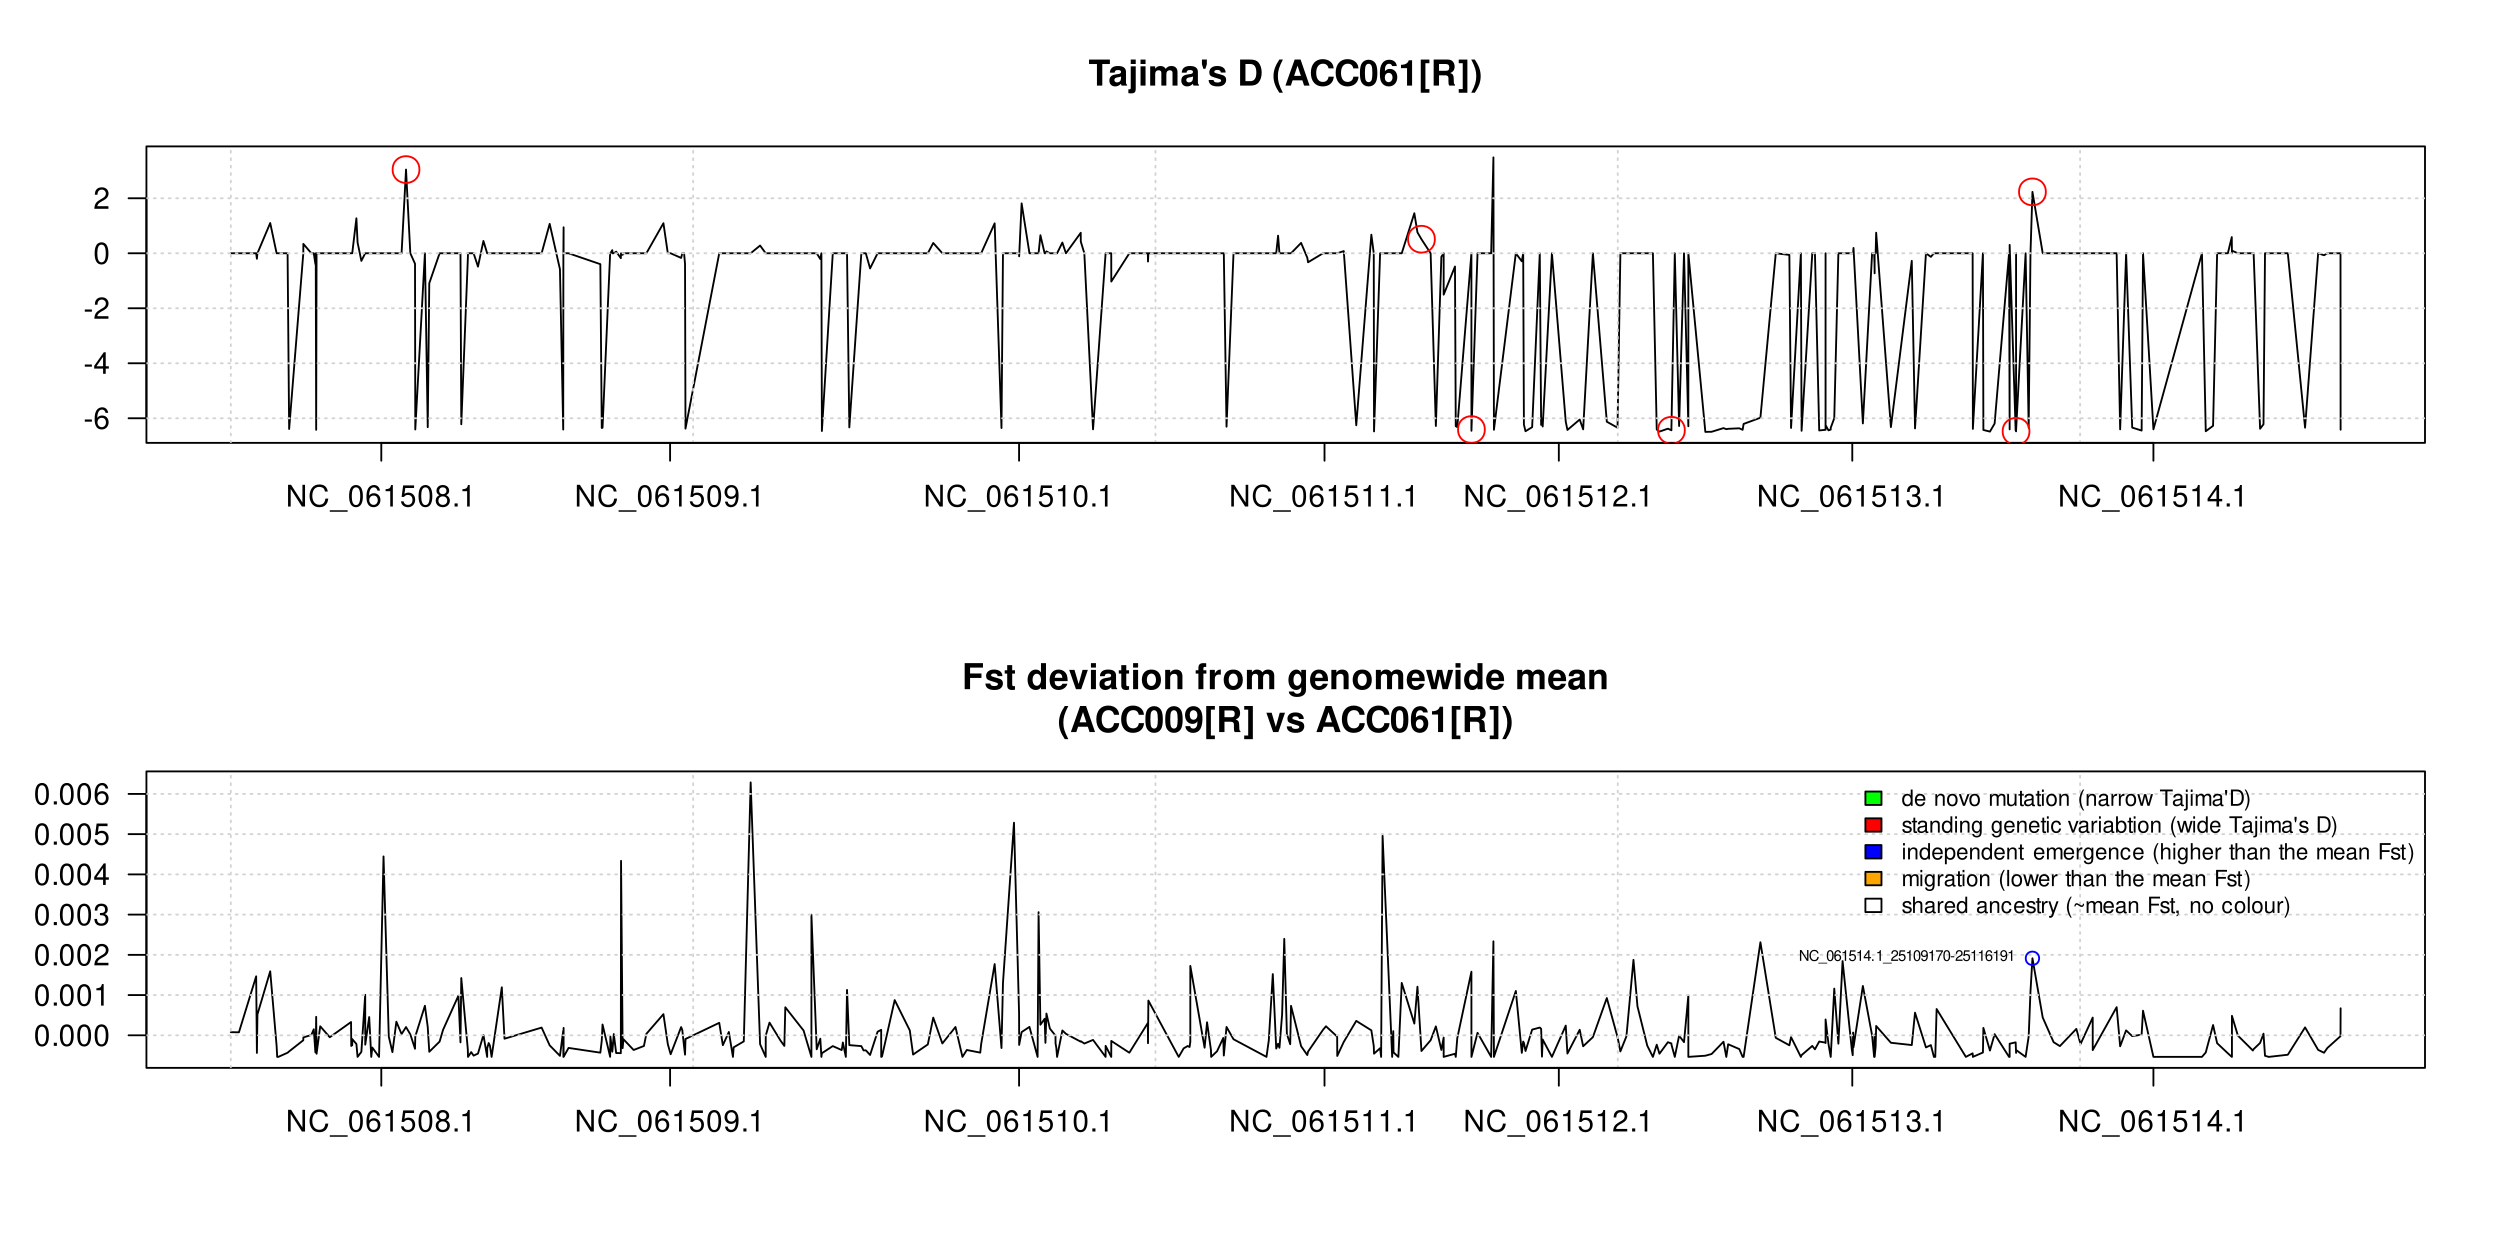 <?xml version="1.0" encoding="UTF-8"?>
<svg xmlns="http://www.w3.org/2000/svg" xmlns:xlink="http://www.w3.org/1999/xlink" width="1008pt" height="504pt" viewBox="0 0 1008 504" version="1.1">
<defs>
<g>
<symbol overflow="visible" id="glyph0-0">
<path style="stroke:none;" d=""/>
</symbol>
<symbol overflow="visible" id="glyph0-1">
<path style="stroke:none;" d="M 3.406 -3.75 L 0.547 -3.75 L 0.547 -2.875 L 3.406 -2.875 Z M 3.406 -3.75 "/>
</symbol>
<symbol overflow="visible" id="glyph0-2">
<path style="stroke:none;" d="M 5.969 -6.422 C 5.766 -7.844 4.859 -8.672 3.562 -8.672 C 2.625 -8.672 1.781 -8.219 1.281 -7.438 C 0.75 -6.594 0.516 -5.531 0.516 -3.953 C 0.516 -2.5 0.719 -1.578 1.234 -0.797 C 1.688 -0.094 2.438 0.281 3.375 0.281 C 4.984 0.281 6.156 -0.938 6.156 -2.625 C 6.156 -4.219 5.078 -5.359 3.547 -5.359 C 2.719 -5.359 2.047 -5.047 1.594 -4.406 C 1.609 -6.547 2.281 -7.734 3.484 -7.734 C 4.234 -7.734 4.75 -7.266 4.922 -6.422 Z M 3.422 -4.422 C 4.438 -4.422 5.078 -3.703 5.078 -2.547 C 5.078 -1.453 4.359 -0.656 3.391 -0.656 C 2.406 -0.656 1.656 -1.484 1.656 -2.594 C 1.656 -3.672 2.375 -4.422 3.422 -4.422 Z M 3.422 -4.422 "/>
</symbol>
<symbol overflow="visible" id="glyph0-3">
<path style="stroke:none;" d="M 3.922 -2.094 L 3.922 0 L 4.984 0 L 4.984 -2.094 L 6.234 -2.094 L 6.234 -3.047 L 4.984 -3.047 L 4.984 -8.672 L 4.203 -8.672 L 0.344 -3.219 L 0.344 -2.094 Z M 3.922 -3.047 L 1.266 -3.047 L 3.922 -6.875 Z M 3.922 -3.047 "/>
</symbol>
<symbol overflow="visible" id="glyph0-4">
<path style="stroke:none;" d="M 6.078 -1.047 L 1.594 -1.047 C 1.703 -1.766 2.094 -2.219 3.125 -2.859 L 4.328 -3.531 C 5.516 -4.188 6.125 -5.078 6.125 -6.141 C 6.125 -6.859 5.844 -7.531 5.344 -8 C 4.844 -8.453 4.219 -8.672 3.406 -8.672 C 2.328 -8.672 1.531 -8.297 1.062 -7.547 C 0.75 -7.094 0.625 -6.547 0.594 -5.672 L 1.656 -5.672 C 1.688 -6.266 1.766 -6.609 1.906 -6.906 C 2.188 -7.422 2.734 -7.75 3.375 -7.75 C 4.328 -7.75 5.047 -7.062 5.047 -6.125 C 5.047 -5.422 4.656 -4.828 3.906 -4.391 L 2.797 -3.75 C 1.016 -2.719 0.5 -1.906 0.406 -0.016 L 6.078 -0.016 Z M 6.078 -1.047 "/>
</symbol>
<symbol overflow="visible" id="glyph0-5">
<path style="stroke:none;" d="M 3.297 -8.672 C 2.516 -8.672 1.781 -8.312 1.344 -7.734 C 0.797 -6.953 0.516 -5.812 0.516 -4.203 C 0.516 -1.266 1.469 0.281 3.297 0.281 C 5.094 0.281 6.078 -1.266 6.078 -4.125 C 6.078 -5.812 5.812 -6.938 5.25 -7.734 C 4.812 -8.328 4.109 -8.672 3.297 -8.672 Z M 3.297 -7.734 C 4.438 -7.734 5 -6.578 5 -4.219 C 5 -1.75 4.453 -0.594 3.281 -0.594 C 2.156 -0.594 1.594 -1.797 1.594 -4.188 C 1.594 -6.578 2.156 -7.734 3.297 -7.734 Z M 3.297 -7.734 "/>
</symbol>
<symbol overflow="visible" id="glyph0-6">
<path style="stroke:none;" d="M 7.75 -8.75 L 6.703 -8.75 L 6.703 -1.594 L 2.125 -8.75 L 0.906 -8.75 L 0.906 0 L 1.969 0 L 1.969 -7.094 L 6.484 0 L 7.75 0 Z M 7.75 -8.75 "/>
</symbol>
<symbol overflow="visible" id="glyph0-7">
<path style="stroke:none;" d="M 7.938 -6.031 C 7.594 -7.953 6.484 -8.891 4.578 -8.891 C 3.391 -8.891 2.453 -8.516 1.797 -7.797 C 1.016 -6.938 0.578 -5.688 0.578 -4.266 C 0.578 -2.828 1.016 -1.594 1.844 -0.75 C 2.516 -0.047 3.391 0.281 4.531 0.281 C 6.656 0.281 7.859 -0.875 8.125 -3.188 L 6.969 -3.188 C 6.875 -2.594 6.75 -2.188 6.578 -1.844 C 6.219 -1.109 5.469 -0.703 4.531 -0.703 C 2.797 -0.703 1.688 -2.094 1.688 -4.281 C 1.688 -6.531 2.734 -7.906 4.438 -7.906 C 5.141 -7.906 5.812 -7.703 6.172 -7.359 C 6.484 -7.062 6.672 -6.703 6.797 -6.031 Z M 7.938 -6.031 "/>
</symbol>
<symbol overflow="visible" id="glyph0-8">
<path style="stroke:none;" d="M 6.938 1.516 L -0.266 1.516 L -0.266 2.109 L 6.938 2.109 Z M 6.938 1.516 "/>
</symbol>
<symbol overflow="visible" id="glyph0-9">
<path style="stroke:none;" d="M 3.109 -6.188 L 3.109 0 L 4.156 0 L 4.156 -8.672 L 3.469 -8.672 C 3.094 -7.344 2.859 -7.156 1.219 -6.953 L 1.219 -6.188 Z M 3.109 -6.188 "/>
</symbol>
<symbol overflow="visible" id="glyph0-10">
<path style="stroke:none;" d="M 5.719 -8.516 L 1.312 -8.516 L 0.688 -3.875 L 1.656 -3.875 C 2.141 -4.469 2.562 -4.672 3.234 -4.672 C 4.375 -4.672 5.078 -3.891 5.078 -2.625 C 5.078 -1.406 4.375 -0.656 3.219 -0.656 C 2.297 -0.656 1.734 -1.125 1.469 -2.094 L 0.422 -2.094 C 0.562 -1.391 0.688 -1.062 0.938 -0.75 C 1.422 -0.094 2.281 0.281 3.234 0.281 C 4.953 0.281 6.156 -0.969 6.156 -2.766 C 6.156 -4.453 5.047 -5.609 3.406 -5.609 C 2.812 -5.609 2.328 -5.453 1.844 -5.094 L 2.172 -7.469 L 5.719 -7.469 Z M 5.719 -8.516 "/>
</symbol>
<symbol overflow="visible" id="glyph0-11">
<path style="stroke:none;" d="M 4.688 -4.578 C 5.578 -5.109 5.859 -5.547 5.859 -6.359 C 5.859 -7.734 4.812 -8.672 3.297 -8.672 C 1.797 -8.672 0.75 -7.734 0.75 -6.375 C 0.75 -5.547 1.016 -5.125 1.891 -4.578 C 0.922 -4.078 0.438 -3.375 0.438 -2.406 C 0.438 -0.828 1.609 0.281 3.297 0.281 C 4.984 0.281 6.156 -0.828 6.156 -2.406 C 6.156 -3.375 5.672 -4.078 4.688 -4.578 Z M 3.297 -7.734 C 4.203 -7.734 4.781 -7.203 4.781 -6.344 C 4.781 -5.516 4.188 -4.984 3.297 -4.984 C 2.406 -4.984 1.828 -5.516 1.828 -6.359 C 1.828 -7.203 2.406 -7.734 3.297 -7.734 Z M 3.297 -4.094 C 4.359 -4.094 5.078 -3.391 5.078 -2.391 C 5.078 -1.344 4.375 -0.656 3.281 -0.656 C 2.25 -0.656 1.531 -1.375 1.531 -2.375 C 1.531 -3.406 2.234 -4.094 3.297 -4.094 Z M 3.297 -4.094 "/>
</symbol>
<symbol overflow="visible" id="glyph0-12">
<path style="stroke:none;" d="M 2.297 -1.25 L 1.047 -1.25 L 1.047 0 L 2.297 0 Z M 2.297 -1.25 "/>
</symbol>
<symbol overflow="visible" id="glyph0-13">
<path style="stroke:none;" d="M 0.641 -1.984 C 0.844 -0.562 1.75 0.281 3.047 0.281 C 4 0.281 4.844 -0.188 5.344 -0.953 C 5.875 -1.812 6.109 -2.875 6.109 -4.438 C 6.109 -5.906 5.891 -6.828 5.391 -7.594 C 4.922 -8.297 4.172 -8.672 3.234 -8.672 C 1.625 -8.672 0.453 -7.469 0.453 -5.781 C 0.453 -4.188 1.531 -3.062 3.078 -3.062 C 3.875 -3.062 4.469 -3.344 5.016 -4.016 C 5 -1.844 4.328 -0.656 3.125 -0.656 C 2.375 -0.656 1.859 -1.141 1.688 -1.984 Z M 3.234 -7.75 C 4.219 -7.75 4.953 -6.922 4.953 -5.812 C 4.953 -4.734 4.234 -4 3.188 -4 C 2.172 -4 1.531 -4.719 1.531 -5.875 C 1.531 -6.953 2.25 -7.75 3.234 -7.75 Z M 3.234 -7.75 "/>
</symbol>
<symbol overflow="visible" id="glyph0-14">
<path style="stroke:none;" d="M 2.656 -4 L 3.234 -4 C 4.375 -4 4.984 -3.453 4.984 -2.406 C 4.984 -1.312 4.328 -0.656 3.234 -0.656 C 2.078 -0.656 1.516 -1.25 1.438 -2.516 L 0.391 -2.516 C 0.438 -1.828 0.547 -1.375 0.75 -0.984 C 1.203 -0.141 2.031 0.281 3.188 0.281 C 4.938 0.281 6.078 -0.781 6.078 -2.422 C 6.078 -3.531 5.656 -4.125 4.625 -4.484 C 5.422 -4.812 5.812 -5.406 5.812 -6.281 C 5.812 -7.781 4.844 -8.672 3.234 -8.672 C 1.516 -8.672 0.594 -7.719 0.562 -5.875 L 1.625 -5.875 C 1.625 -6.406 1.688 -6.703 1.812 -6.969 C 2.047 -7.469 2.578 -7.75 3.234 -7.75 C 4.172 -7.75 4.734 -7.188 4.734 -6.25 C 4.734 -5.641 4.531 -5.266 4.062 -5.062 C 3.766 -4.938 3.391 -4.891 2.656 -4.891 Z M 2.656 -4 "/>
</symbol>
<symbol overflow="visible" id="glyph1-0">
<path style="stroke:none;" d=""/>
</symbol>
<symbol overflow="visible" id="glyph1-1">
<path style="stroke:none;" d="M 5.547 -8.703 L 8.609 -8.703 L 8.609 -10.5 L 0.203 -10.5 L 0.203 -8.703 L 3.391 -8.703 L 3.391 0 L 5.547 0 Z M 5.547 -8.703 "/>
</symbol>
<symbol overflow="visible" id="glyph1-2">
<path style="stroke:none;" d="M 7.547 -0.25 C 7.203 -0.578 7.094 -0.812 7.094 -1.203 L 7.094 -5.516 C 7.094 -7.109 6 -7.906 3.906 -7.906 C 1.797 -7.906 0.703 -7.016 0.578 -5.219 L 2.516 -5.219 C 2.625 -6.016 2.953 -6.281 3.953 -6.281 C 4.719 -6.281 5.109 -6.016 5.109 -5.5 C 5.109 -5.25 4.984 -5.031 4.766 -4.891 C 4.5 -4.75 4.5 -4.75 3.5 -4.594 L 2.688 -4.453 C 1.156 -4.188 0.406 -3.406 0.406 -2 C 0.406 -0.609 1.344 0.328 2.766 0.328 C 3.625 0.328 4.406 -0.031 5.125 -0.781 C 5.125 -0.375 5.172 -0.234 5.359 0 L 7.547 0 Z M 5.109 -3.125 C 5.109 -1.953 4.531 -1.297 3.516 -1.297 C 2.844 -1.297 2.422 -1.656 2.422 -2.234 C 2.422 -2.844 2.734 -3.125 3.578 -3.297 L 4.266 -3.422 C 4.797 -3.531 4.891 -3.562 5.109 -3.672 Z M 5.109 -3.125 "/>
</symbol>
<symbol overflow="visible" id="glyph1-3">
<path style="stroke:none;" d="M 3.031 -7.781 L 1.016 -7.781 L 1.016 0.906 C 1.016 1.359 0.844 1.516 0.422 1.516 C 0.281 1.516 0.188 1.5 0.062 1.453 L 0.062 3.062 C 0.453 3.109 0.938 3.141 1.25 3.141 C 2.5 3.141 3.031 2.625 3.031 1.359 Z M 3.031 -10.5 L 1.016 -10.5 L 1.016 -8.703 L 3.031 -8.703 Z M 3.031 -10.5 "/>
</symbol>
<symbol overflow="visible" id="glyph1-4">
<path style="stroke:none;" d="M 2.984 -7.781 L 0.969 -7.781 L 0.969 0 L 2.984 0 Z M 2.984 -10.5 L 0.969 -10.5 L 0.969 -8.703 L 2.984 -8.703 Z M 2.984 -10.5 "/>
</symbol>
<symbol overflow="visible" id="glyph1-5">
<path style="stroke:none;" d="M 0.859 -7.781 L 0.859 0 L 2.875 0 L 2.875 -4.672 C 2.875 -5.641 3.406 -6.188 4.266 -6.188 C 4.938 -6.188 5.359 -5.812 5.359 -5.188 L 5.359 0 L 7.375 0 L 7.375 -4.672 C 7.375 -5.625 7.891 -6.188 8.766 -6.188 C 9.438 -6.188 9.859 -5.812 9.859 -5.188 L 9.859 0 L 11.875 0 L 11.875 -5.5 C 11.875 -7.016 10.953 -7.906 9.391 -7.906 C 8.406 -7.906 7.719 -7.562 7.109 -6.75 C 6.734 -7.484 5.969 -7.906 5 -7.906 C 4.109 -7.906 3.531 -7.625 2.859 -6.812 L 2.859 -7.781 Z M 0.859 -7.781 "/>
</symbol>
<symbol overflow="visible" id="glyph1-6">
<path style="stroke:none;" d="M 2.703 -10.5 L 0.719 -10.5 L 0.719 -8.625 L 1.297 -6.766 L 2.109 -6.766 L 2.703 -8.625 Z M 2.703 -10.5 "/>
</symbol>
<symbol overflow="visible" id="glyph1-7">
<path style="stroke:none;" d="M 7.281 -5.266 C 7.25 -6.922 5.984 -7.906 3.891 -7.906 C 1.922 -7.906 0.688 -6.922 0.688 -5.312 C 0.688 -4.797 0.844 -4.344 1.125 -4.047 C 1.391 -3.781 1.641 -3.641 2.391 -3.406 L 4.797 -2.656 C 5.297 -2.5 5.469 -2.328 5.469 -2.016 C 5.469 -1.547 4.906 -1.25 3.969 -1.25 C 3.438 -1.25 3.047 -1.344 2.781 -1.531 C 2.562 -1.688 2.484 -1.844 2.391 -2.266 L 0.422 -2.266 C 0.469 -0.547 1.734 0.328 4.094 0.328 C 5.172 0.328 6 0.094 6.562 -0.359 C 7.141 -0.828 7.484 -1.547 7.484 -2.312 C 7.484 -3.312 6.984 -3.969 5.969 -4.266 L 3.422 -5 C 2.859 -5.172 2.703 -5.281 2.703 -5.609 C 2.703 -6.031 3.172 -6.328 3.875 -6.328 C 4.844 -6.328 5.312 -5.984 5.328 -5.266 Z M 7.281 -5.266 "/>
</symbol>
<symbol overflow="visible" id="glyph1-8">
<path style="stroke:none;" d=""/>
</symbol>
<symbol overflow="visible" id="glyph1-9">
<path style="stroke:none;" d="M 1.109 0 L 5.219 0 C 6.812 0 7.828 -0.375 8.547 -1.219 C 9.359 -2.203 9.812 -3.609 9.812 -5.266 C 9.812 -6.891 9.359 -8.297 8.547 -9.297 C 7.828 -10.141 6.828 -10.5 5.219 -10.5 L 1.109 -10.5 Z M 3.266 -1.797 L 3.266 -8.703 L 5.219 -8.703 C 6.844 -8.703 7.656 -7.562 7.656 -5.25 C 7.656 -2.938 6.844 -1.797 5.219 -1.797 Z M 3.266 -1.797 "/>
</symbol>
<symbol overflow="visible" id="glyph1-10">
<path style="stroke:none;" d="M 2.922 -10.5 C 1.266 -8 0.578 -6.031 0.578 -3.812 C 0.578 -1.578 1.266 0.375 2.922 2.875 L 4.359 2.875 C 2.828 -0.094 2.344 -1.688 2.344 -3.812 C 2.344 -5.938 2.844 -7.562 4.359 -10.5 Z M 2.922 -10.5 "/>
</symbol>
<symbol overflow="visible" id="glyph1-11">
<path style="stroke:none;" d="M 7.219 -2.125 L 7.906 0 L 10.125 0 L 6.5 -10.5 L 4.109 -10.5 L 0.375 0 L 2.578 0 L 3.281 -2.125 Z M 6.625 -3.922 L 3.891 -3.922 L 5.266 -8.031 Z M 6.625 -3.922 "/>
</symbol>
<symbol overflow="visible" id="glyph1-12">
<path style="stroke:none;" d="M 9.828 -6.938 C 9.75 -7.844 9.562 -8.422 9.125 -9.016 C 8.312 -10.078 7.016 -10.672 5.453 -10.672 C 2.484 -10.672 0.641 -8.562 0.641 -5.156 C 0.641 -1.766 2.469 0.328 5.391 0.328 C 8.016 0.328 9.734 -1.188 9.875 -3.594 L 7.766 -3.594 C 7.625 -2.25 6.781 -1.484 5.453 -1.484 C 3.781 -1.484 2.797 -2.844 2.797 -5.125 C 2.797 -7.453 3.812 -8.828 5.516 -8.828 C 6.766 -8.828 7.484 -8.219 7.766 -6.938 Z M 9.828 -6.938 "/>
</symbol>
<symbol overflow="visible" id="glyph1-13">
<path style="stroke:none;" d="M 3.938 -10.438 C 2.844 -10.438 1.906 -9.969 1.281 -9.125 C 0.688 -8.328 0.422 -7.031 0.422 -5.047 C 0.422 -3.234 0.641 -1.953 1.141 -1.188 C 1.75 -0.203 2.734 0.328 3.938 0.328 C 5.047 0.328 5.953 -0.109 6.578 -0.969 C 7.156 -1.75 7.453 -3.062 7.453 -4.984 C 7.453 -6.859 7.219 -8.125 6.734 -8.922 C 6.125 -9.891 5.125 -10.438 3.938 -10.438 Z M 3.938 -8.797 C 4.453 -8.797 4.875 -8.516 5.109 -7.984 C 5.312 -7.547 5.438 -6.438 5.438 -5.031 C 5.438 -3.875 5.328 -2.75 5.172 -2.328 C 4.938 -1.734 4.516 -1.391 3.938 -1.391 C 3.406 -1.391 3 -1.672 2.75 -2.188 C 2.547 -2.625 2.438 -3.688 2.438 -5.062 C 2.438 -6.266 2.531 -7.422 2.688 -7.844 C 2.906 -8.453 3.359 -8.797 3.938 -8.797 Z M 3.938 -8.797 "/>
</symbol>
<symbol overflow="visible" id="glyph1-14">
<path style="stroke:none;" d="M 7.297 -7.891 C 7.203 -8.562 7.078 -8.891 6.812 -9.266 C 6.281 -10 5.344 -10.438 4.234 -10.438 C 2.969 -10.438 1.938 -9.875 1.312 -8.844 C 0.703 -7.844 0.469 -6.719 0.469 -4.859 C 0.469 -3.094 0.672 -2 1.203 -1.188 C 1.781 -0.234 2.859 0.328 4.062 0.328 C 6.094 0.328 7.484 -1.188 7.484 -3.422 C 7.484 -5.375 6.266 -6.734 4.516 -6.734 C 3.672 -6.734 3.109 -6.484 2.484 -5.812 L 2.5 -6.031 C 2.516 -6.984 2.562 -7.297 2.703 -7.672 C 2.984 -8.422 3.469 -8.797 4.172 -8.797 C 4.828 -8.797 5.172 -8.547 5.438 -7.891 Z M 4 -5.125 C 4.953 -5.125 5.562 -4.406 5.562 -3.266 C 5.562 -2.188 4.891 -1.391 4 -1.391 C 3.078 -1.391 2.453 -2.141 2.453 -3.234 C 2.453 -4.344 3.078 -5.125 4 -5.125 Z M 4 -5.125 "/>
</symbol>
<symbol overflow="visible" id="glyph1-15">
<path style="stroke:none;" d="M 3.422 -7.047 L 3.422 0 L 5.453 0 L 5.453 -10.219 L 4.109 -10.219 C 3.781 -9 2.734 -8.391 0.984 -8.391 L 0.984 -7.047 Z M 3.422 -7.047 "/>
</symbol>
<symbol overflow="visible" id="glyph1-16">
<path style="stroke:none;" d="M 4.438 -10.5 L 0.953 -10.5 L 0.953 2.875 L 4.438 2.875 L 4.438 1.406 L 2.828 1.406 L 2.828 -9.031 L 4.438 -9.031 Z M 4.438 -10.5 "/>
</symbol>
<symbol overflow="visible" id="glyph1-17">
<path style="stroke:none;" d="M 3.312 -4.156 L 5.797 -4.156 C 6.734 -4.156 7.125 -3.781 7.125 -2.922 L 7.125 -2.5 C 7.109 -2.219 7.109 -1.953 7.109 -1.797 C 7.109 -0.812 7.172 -0.5 7.438 0 L 9.75 0 L 9.75 -0.391 C 9.422 -0.578 9.297 -0.797 9.297 -1.25 C 9.234 -4.344 9.172 -4.5 7.844 -5.078 C 9.016 -5.531 9.609 -6.375 9.609 -7.672 C 9.609 -8.5 9.328 -9.266 8.812 -9.781 C 8.344 -10.266 7.672 -10.5 6.781 -10.5 L 1.156 -10.5 L 1.156 0 L 3.312 0 Z M 3.312 -5.969 L 3.312 -8.703 L 5.922 -8.703 C 6.547 -8.703 6.781 -8.641 7.062 -8.422 C 7.312 -8.219 7.453 -7.844 7.453 -7.359 C 7.453 -6.859 7.312 -6.453 7.062 -6.234 C 6.812 -6.031 6.547 -5.969 5.922 -5.969 Z M 3.312 -5.969 "/>
</symbol>
<symbol overflow="visible" id="glyph1-18">
<path style="stroke:none;" d="M 0.266 2.875 L 3.75 2.875 L 3.75 -10.5 L 0.266 -10.5 L 0.266 -9.031 L 1.875 -9.031 L 1.875 1.406 L 0.266 1.406 Z M 0.266 2.875 "/>
</symbol>
<symbol overflow="visible" id="glyph1-19">
<path style="stroke:none;" d="M 1.75 2.875 C 3.422 0.375 4.109 -1.578 4.109 -3.797 C 4.109 -6.031 3.422 -8 1.75 -10.5 L 0.312 -10.5 C 1.859 -7.531 2.328 -5.938 2.328 -3.797 C 2.328 -1.688 1.844 -0.062 0.312 2.875 Z M 1.75 2.875 "/>
</symbol>
<symbol overflow="visible" id="glyph1-20">
<path style="stroke:none;" d="M 3.234 -4.531 L 7.828 -4.531 L 7.828 -6.328 L 3.234 -6.328 L 3.234 -8.703 L 8.438 -8.703 L 8.438 -10.5 L 1.062 -10.5 L 1.062 0 L 3.234 0 Z M 3.234 -4.531 "/>
</symbol>
<symbol overflow="visible" id="glyph1-21">
<path style="stroke:none;" d="M 4.344 -7.625 L 3.219 -7.625 L 3.219 -9.703 L 1.203 -9.703 L 1.203 -7.625 L 0.203 -7.625 L 0.203 -6.281 L 1.203 -6.281 L 1.203 -1.5 C 1.203 -0.281 1.844 0.328 3.172 0.328 C 3.625 0.328 3.969 0.281 4.344 0.172 L 4.344 -1.234 C 4.141 -1.203 4.031 -1.203 3.875 -1.203 C 3.344 -1.203 3.219 -1.359 3.219 -2.047 L 3.219 -6.281 L 4.344 -6.281 Z M 4.344 -7.625 "/>
</symbol>
<symbol overflow="visible" id="glyph1-22">
<path style="stroke:none;" d="M 5.828 0 L 7.844 0 L 7.844 -10.5 L 5.828 -10.5 L 5.828 -6.766 C 5.328 -7.547 4.672 -7.906 3.688 -7.906 C 1.828 -7.906 0.422 -6.125 0.422 -3.781 C 0.422 -2.719 0.734 -1.656 1.25 -0.906 C 1.781 -0.141 2.734 0.328 3.688 0.328 C 4.672 0.328 5.328 -0.016 5.828 -0.797 Z M 4.141 -6.219 C 5.156 -6.219 5.828 -5.25 5.828 -3.75 C 5.828 -2.328 5.141 -1.359 4.141 -1.359 C 3.125 -1.359 2.438 -2.344 2.438 -3.781 C 2.438 -5.234 3.125 -6.219 4.141 -6.219 Z M 4.141 -6.219 "/>
</symbol>
<symbol overflow="visible" id="glyph1-23">
<path style="stroke:none;" d="M 7.547 -3.25 C 7.562 -3.422 7.562 -3.5 7.562 -3.594 C 7.562 -4.375 7.453 -5.094 7.266 -5.641 C 6.734 -7.062 5.484 -7.906 3.922 -7.906 C 1.688 -7.906 0.312 -6.297 0.312 -3.688 C 0.312 -1.203 1.672 0.328 3.875 0.328 C 5.625 0.328 7.031 -0.641 7.484 -2.188 L 5.484 -2.188 C 5.25 -1.562 4.688 -1.203 3.953 -1.203 C 3.375 -1.203 2.906 -1.453 2.625 -1.891 C 2.438 -2.172 2.359 -2.516 2.328 -3.25 Z M 2.359 -4.594 C 2.5 -5.797 3 -6.375 3.891 -6.375 C 4.812 -6.375 5.359 -5.75 5.453 -4.594 Z M 2.359 -4.594 "/>
</symbol>
<symbol overflow="visible" id="glyph1-24">
<path style="stroke:none;" d="M 5.047 0 L 7.719 -7.781 L 5.594 -7.781 L 4.016 -2.094 L 2.328 -7.781 L 0.203 -7.781 L 2.922 0 Z M 5.047 0 "/>
</symbol>
<symbol overflow="visible" id="glyph1-25">
<path style="stroke:none;" d="M 4.344 -7.906 C 1.953 -7.906 0.5 -6.344 0.5 -3.781 C 0.5 -1.219 1.953 0.328 4.344 0.328 C 6.734 0.328 8.203 -1.219 8.203 -3.734 C 8.203 -6.375 6.766 -7.906 4.344 -7.906 Z M 4.344 -6.281 C 5.453 -6.281 6.188 -5.281 6.188 -3.766 C 6.188 -2.312 5.438 -1.297 4.344 -1.297 C 3.25 -1.297 2.516 -2.297 2.516 -3.781 C 2.516 -5.281 3.25 -6.281 4.344 -6.281 Z M 4.344 -6.281 "/>
</symbol>
<symbol overflow="visible" id="glyph1-26">
<path style="stroke:none;" d="M 0.906 -7.781 L 0.906 0 L 2.922 0 L 2.922 -4.672 C 2.922 -5.594 3.562 -6.188 4.547 -6.188 C 5.422 -6.188 5.844 -5.719 5.844 -4.797 L 5.844 0 L 7.859 0 L 7.859 -5.219 C 7.859 -6.938 6.922 -7.906 5.266 -7.906 C 4.203 -7.906 3.5 -7.531 2.922 -6.656 L 2.922 -7.781 Z M 0.906 -7.781 "/>
</symbol>
<symbol overflow="visible" id="glyph1-27">
<path style="stroke:none;" d="M 4.516 -7.625 L 3.312 -7.625 L 3.312 -8.391 C 3.312 -8.781 3.484 -8.984 3.859 -8.984 C 4.047 -8.984 4.234 -8.969 4.438 -8.953 L 4.438 -10.453 C 4 -10.484 3.594 -10.5 3.281 -10.5 C 1.938 -10.5 1.297 -9.875 1.297 -8.562 L 1.297 -7.625 L 0.203 -7.625 L 0.203 -6.281 L 1.297 -6.281 L 1.297 0 L 3.312 0 L 3.312 -6.281 L 4.516 -6.281 Z M 4.516 -7.625 "/>
</symbol>
<symbol overflow="visible" id="glyph1-28">
<path style="stroke:none;" d="M 0.906 -7.781 L 0.906 0 L 2.922 0 L 2.922 -4.141 C 2.922 -5.312 3.516 -5.906 4.703 -5.906 C 4.906 -5.906 5.062 -5.891 5.328 -5.844 L 5.328 -7.891 C 5.219 -7.906 5.172 -7.906 5.078 -7.906 C 4.156 -7.906 3.375 -7.297 2.922 -6.25 L 2.922 -7.781 Z M 0.906 -7.781 "/>
</symbol>
<symbol overflow="visible" id="glyph1-29">
<path style="stroke:none;" d="M 5.766 -7.781 L 5.766 -6.578 C 5.203 -7.484 4.578 -7.906 3.766 -7.906 C 3.062 -7.906 2.312 -7.562 1.766 -7 C 1 -6.188 0.594 -5.078 0.594 -3.703 C 0.594 -1.312 1.859 0.328 3.719 0.328 C 4.547 0.328 5.062 0.062 5.766 -0.797 L 5.766 0.266 C 5.766 1.203 5.094 1.844 4.156 1.844 C 3.422 1.844 2.984 1.531 2.828 0.938 L 0.75 0.938 C 0.766 1.547 0.984 1.953 1.516 2.391 C 2.125 2.891 2.984 3.141 4.078 3.141 C 6.328 3.141 7.672 2.062 7.672 0.266 L 7.672 -7.781 Z M 4.141 -6.219 C 5.078 -6.219 5.797 -5.172 5.797 -3.734 C 5.797 -2.312 5.109 -1.359 4.109 -1.359 C 3.234 -1.359 2.609 -2.312 2.609 -3.734 C 2.609 -5.203 3.234 -6.219 4.141 -6.219 Z M 4.141 -6.219 "/>
</symbol>
<symbol overflow="visible" id="glyph1-30">
<path style="stroke:none;" d="M 8.828 0 L 11.031 -7.781 L 8.953 -7.781 L 7.766 -2.328 L 6.594 -7.781 L 4.578 -7.781 L 3.406 -2.328 L 2.156 -7.781 L 0.078 -7.781 L 2.266 0 L 4.344 0 L 5.578 -5.484 L 6.734 0 Z M 8.828 0 "/>
</symbol>
<symbol overflow="visible" id="glyph1-31">
<path style="stroke:none;" d="M 0.547 -2.375 C 0.594 -0.812 1.922 0.344 3.672 0.344 C 4.984 0.344 5.984 -0.203 6.578 -1.234 C 7.109 -2.141 7.438 -3.688 7.438 -5.328 C 7.438 -6.828 7.203 -7.984 6.734 -8.766 C 6.078 -9.859 5.078 -10.438 3.844 -10.438 C 1.797 -10.438 0.406 -8.953 0.406 -6.828 C 0.406 -4.719 1.641 -3.281 3.453 -3.281 C 3.969 -3.281 4.469 -3.422 4.781 -3.656 C 4.969 -3.781 5.078 -3.922 5.422 -4.297 C 5.422 -2.312 4.875 -1.391 3.734 -1.391 C 3.016 -1.391 2.531 -1.766 2.5 -2.375 Z M 3.781 -8.781 C 4.766 -8.781 5.375 -8.031 5.375 -6.828 C 5.375 -5.703 4.75 -4.953 3.812 -4.953 C 2.891 -4.953 2.312 -5.672 2.312 -6.859 C 2.312 -8.031 2.875 -8.781 3.781 -8.781 Z M 3.781 -8.781 "/>
</symbol>
<symbol overflow="visible" id="glyph2-0">
<path style="stroke:none;" d=""/>
</symbol>
<symbol overflow="visible" id="glyph2-1">
<path style="stroke:none;" d="M 3.875 -4.375 L 3.344 -4.375 L 3.344 -0.797 L 1.062 -4.375 L 0.453 -4.375 L 0.453 0 L 0.984 0 L 0.984 -3.547 L 3.25 0 L 3.875 0 Z M 3.875 -4.375 "/>
</symbol>
<symbol overflow="visible" id="glyph2-2">
<path style="stroke:none;" d="M 3.969 -3.016 C 3.797 -3.984 3.25 -4.453 2.281 -4.453 C 1.703 -4.453 1.219 -4.266 0.906 -3.906 C 0.5 -3.469 0.281 -2.844 0.281 -2.141 C 0.281 -1.422 0.516 -0.797 0.922 -0.375 C 1.266 -0.031 1.688 0.141 2.266 0.141 C 3.328 0.141 3.938 -0.438 4.062 -1.594 L 3.484 -1.594 C 3.438 -1.297 3.375 -1.094 3.281 -0.922 C 3.109 -0.562 2.734 -0.359 2.266 -0.359 C 1.391 -0.359 0.844 -1.047 0.844 -2.141 C 0.844 -3.266 1.375 -3.953 2.219 -3.953 C 2.578 -3.953 2.906 -3.859 3.078 -3.672 C 3.25 -3.531 3.344 -3.344 3.406 -3.016 Z M 3.969 -3.016 "/>
</symbol>
<symbol overflow="visible" id="glyph2-3">
<path style="stroke:none;" d="M 3.469 0.75 L -0.125 0.75 L -0.125 1.062 L 3.469 1.062 Z M 3.469 0.75 "/>
</symbol>
<symbol overflow="visible" id="glyph2-4">
<path style="stroke:none;" d="M 1.656 -4.344 C 1.25 -4.344 0.891 -4.156 0.672 -3.859 C 0.391 -3.484 0.266 -2.906 0.266 -2.094 C 0.266 -0.641 0.734 0.141 1.656 0.141 C 2.547 0.141 3.047 -0.641 3.047 -2.062 C 3.047 -2.906 2.906 -3.469 2.625 -3.859 C 2.406 -4.156 2.047 -4.344 1.656 -4.344 Z M 1.656 -3.875 C 2.219 -3.875 2.5 -3.281 2.5 -2.109 C 2.5 -0.875 2.219 -0.297 1.641 -0.297 C 1.078 -0.297 0.797 -0.906 0.797 -2.094 C 0.797 -3.281 1.078 -3.875 1.656 -3.875 Z M 1.656 -3.875 "/>
</symbol>
<symbol overflow="visible" id="glyph2-5">
<path style="stroke:none;" d="M 2.984 -3.203 C 2.891 -3.922 2.438 -4.344 1.781 -4.344 C 1.312 -4.344 0.891 -4.109 0.641 -3.719 C 0.375 -3.297 0.266 -2.766 0.266 -1.984 C 0.266 -1.25 0.359 -0.781 0.625 -0.406 C 0.844 -0.047 1.219 0.141 1.688 0.141 C 2.5 0.141 3.078 -0.469 3.078 -1.312 C 3.078 -2.109 2.531 -2.672 1.781 -2.672 C 1.359 -2.672 1.031 -2.516 0.797 -2.203 C 0.797 -3.281 1.141 -3.875 1.75 -3.875 C 2.125 -3.875 2.375 -3.625 2.453 -3.203 Z M 1.703 -2.203 C 2.219 -2.203 2.531 -1.844 2.531 -1.266 C 2.531 -0.719 2.172 -0.328 1.688 -0.328 C 1.203 -0.328 0.828 -0.75 0.828 -1.297 C 0.828 -1.844 1.188 -2.203 1.703 -2.203 Z M 1.703 -2.203 "/>
</symbol>
<symbol overflow="visible" id="glyph2-6">
<path style="stroke:none;" d="M 1.547 -3.094 L 1.547 0 L 2.078 0 L 2.078 -4.344 L 1.734 -4.344 C 1.547 -3.672 1.422 -3.578 0.609 -3.469 L 0.609 -3.094 Z M 1.547 -3.094 "/>
</symbol>
<symbol overflow="visible" id="glyph2-7">
<path style="stroke:none;" d="M 2.859 -4.25 L 0.656 -4.25 L 0.344 -1.938 L 0.828 -1.938 C 1.078 -2.234 1.281 -2.328 1.609 -2.328 C 2.188 -2.328 2.531 -1.938 2.531 -1.312 C 2.531 -0.703 2.188 -0.328 1.609 -0.328 C 1.141 -0.328 0.859 -0.562 0.734 -1.047 L 0.203 -1.047 C 0.281 -0.703 0.344 -0.531 0.469 -0.375 C 0.703 -0.047 1.141 0.141 1.625 0.141 C 2.484 0.141 3.078 -0.484 3.078 -1.391 C 3.078 -2.219 2.516 -2.797 1.703 -2.797 C 1.406 -2.797 1.156 -2.719 0.922 -2.547 L 1.094 -3.734 L 2.859 -3.734 Z M 2.859 -4.25 "/>
</symbol>
<symbol overflow="visible" id="glyph2-8">
<path style="stroke:none;" d="M 1.969 -1.047 L 1.969 0 L 2.484 0 L 2.484 -1.047 L 3.125 -1.047 L 3.125 -1.531 L 2.484 -1.531 L 2.484 -4.344 L 2.094 -4.344 L 0.172 -1.609 L 0.172 -1.047 Z M 1.969 -1.531 L 0.625 -1.531 L 1.969 -3.438 Z M 1.969 -1.531 "/>
</symbol>
<symbol overflow="visible" id="glyph2-9">
<path style="stroke:none;" d="M 1.141 -0.625 L 0.516 -0.625 L 0.516 0 L 1.141 0 Z M 1.141 -0.625 "/>
</symbol>
<symbol overflow="visible" id="glyph2-10">
<path style="stroke:none;" d="M 3.031 -0.516 L 0.797 -0.516 C 0.859 -0.875 1.047 -1.109 1.562 -1.422 L 2.172 -1.766 C 2.766 -2.094 3.062 -2.531 3.062 -3.078 C 3.062 -3.438 2.922 -3.766 2.672 -4 C 2.422 -4.234 2.109 -4.344 1.703 -4.344 C 1.156 -4.344 0.766 -4.141 0.531 -3.781 C 0.375 -3.547 0.312 -3.281 0.297 -2.844 L 0.828 -2.844 C 0.844 -3.125 0.875 -3.312 0.953 -3.453 C 1.094 -3.719 1.375 -3.875 1.688 -3.875 C 2.172 -3.875 2.531 -3.531 2.531 -3.062 C 2.531 -2.719 2.328 -2.406 1.953 -2.203 L 1.391 -1.875 C 0.516 -1.359 0.25 -0.953 0.203 0 L 3.031 0 Z M 3.031 -0.516 "/>
</symbol>
<symbol overflow="visible" id="glyph2-11">
<path style="stroke:none;" d="M 0.312 -0.984 C 0.422 -0.281 0.875 0.141 1.531 0.141 C 2 0.141 2.422 -0.094 2.672 -0.484 C 2.938 -0.906 3.047 -1.438 3.047 -2.219 C 3.047 -2.953 2.953 -3.406 2.688 -3.797 C 2.453 -4.156 2.094 -4.344 1.625 -4.344 C 0.812 -4.344 0.234 -3.734 0.234 -2.891 C 0.234 -2.094 0.766 -1.531 1.531 -1.531 C 1.938 -1.531 2.234 -1.672 2.516 -2 C 2.5 -0.922 2.172 -0.328 1.562 -0.328 C 1.188 -0.328 0.938 -0.562 0.844 -0.984 Z M 1.609 -3.875 C 2.109 -3.875 2.484 -3.469 2.484 -2.906 C 2.484 -2.375 2.125 -2 1.594 -2 C 1.094 -2 0.766 -2.359 0.766 -2.938 C 0.766 -3.484 1.125 -3.875 1.609 -3.875 Z M 1.609 -3.875 "/>
</symbol>
<symbol overflow="visible" id="glyph2-12">
<path style="stroke:none;" d="M 3.125 -4.25 L 0.281 -4.25 L 0.281 -3.734 L 2.578 -3.734 C 1.562 -2.281 1.141 -1.391 0.828 0 L 1.391 0 C 1.625 -1.359 2.156 -2.531 3.125 -3.812 Z M 3.125 -4.25 "/>
</symbol>
<symbol overflow="visible" id="glyph2-13">
<path style="stroke:none;" d="M 1.703 -1.875 L 0.281 -1.875 L 0.281 -1.438 L 1.703 -1.438 Z M 1.703 -1.875 "/>
</symbol>
<symbol overflow="visible" id="glyph3-0">
<path style="stroke:none;" d=""/>
</symbol>
<symbol overflow="visible" id="glyph3-1">
<path style="stroke:none;" d="M 4.453 -6.562 L 3.703 -6.562 L 3.703 -4.125 C 3.391 -4.594 2.891 -4.844 2.266 -4.844 C 1.031 -4.844 0.234 -3.875 0.234 -2.359 C 0.234 -0.781 1.016 0.203 2.281 0.203 C 2.938 0.203 3.391 -0.031 3.781 -0.625 L 3.781 0 L 4.453 0 Z M 2.391 -4.156 C 3.188 -4.156 3.703 -3.438 3.703 -2.297 C 3.703 -1.219 3.188 -0.5 2.391 -0.5 C 1.562 -0.5 1.016 -1.219 1.016 -2.328 C 1.016 -3.422 1.562 -4.156 2.391 -4.156 Z M 2.391 -4.156 "/>
</symbol>
<symbol overflow="visible" id="glyph3-2">
<path style="stroke:none;" d="M 4.609 -2.109 C 4.609 -2.828 4.562 -3.266 4.422 -3.609 C 4.125 -4.391 3.406 -4.844 2.516 -4.844 C 1.203 -4.844 0.359 -3.859 0.359 -2.297 C 0.359 -0.734 1.172 0.203 2.5 0.203 C 3.578 0.203 4.328 -0.406 4.516 -1.438 L 3.766 -1.438 C 3.562 -0.812 3.125 -0.484 2.531 -0.484 C 2.047 -0.484 1.641 -0.703 1.391 -1.094 C 1.219 -1.375 1.156 -1.641 1.141 -2.109 Z M 1.156 -2.719 C 1.219 -3.594 1.75 -4.156 2.516 -4.156 C 3.281 -4.156 3.812 -3.562 3.812 -2.719 Z M 1.156 -2.719 "/>
</symbol>
<symbol overflow="visible" id="glyph3-3">
<path style="stroke:none;" d=""/>
</symbol>
<symbol overflow="visible" id="glyph3-4">
<path style="stroke:none;" d="M 0.625 -4.719 L 0.625 0 L 1.391 0 L 1.391 -2.594 C 1.391 -3.562 1.891 -4.188 2.656 -4.188 C 3.266 -4.188 3.641 -3.828 3.641 -3.266 L 3.641 0 L 4.391 0 L 4.391 -3.562 C 4.391 -4.344 3.797 -4.844 2.891 -4.844 C 2.188 -4.844 1.734 -4.578 1.328 -3.922 L 1.328 -4.719 Z M 0.625 -4.719 "/>
</symbol>
<symbol overflow="visible" id="glyph3-5">
<path style="stroke:none;" d="M 2.453 -4.844 C 1.109 -4.844 0.328 -3.906 0.328 -2.328 C 0.328 -0.734 1.109 0.203 2.453 0.203 C 3.781 0.203 4.594 -0.734 4.594 -2.281 C 4.594 -3.922 3.812 -4.844 2.453 -4.844 Z M 2.453 -4.156 C 3.297 -4.156 3.812 -3.469 3.812 -2.297 C 3.812 -1.172 3.281 -0.484 2.453 -0.484 C 1.625 -0.484 1.109 -1.172 1.109 -2.328 C 1.109 -3.469 1.625 -4.156 2.453 -4.156 Z M 2.453 -4.156 "/>
</symbol>
<symbol overflow="visible" id="glyph3-6">
<path style="stroke:none;" d="M 2.562 0 L 4.375 -4.719 L 3.531 -4.719 L 2.203 -0.891 L 0.938 -4.719 L 0.094 -4.719 L 1.75 0 Z M 2.562 0 "/>
</symbol>
<symbol overflow="visible" id="glyph3-7">
<path style="stroke:none;" d="M 0.625 -4.719 L 0.625 0 L 1.391 0 L 1.391 -2.969 C 1.391 -3.641 1.875 -4.188 2.5 -4.188 C 3.047 -4.188 3.359 -3.859 3.359 -3.25 L 3.359 0 L 4.125 0 L 4.125 -2.969 C 4.125 -3.641 4.609 -4.188 5.234 -4.188 C 5.781 -4.188 6.109 -3.844 6.109 -3.25 L 6.109 0 L 6.859 0 L 6.859 -3.531 C 6.859 -4.391 6.375 -4.844 5.484 -4.844 C 4.859 -4.844 4.484 -4.656 4.047 -4.125 C 3.766 -4.641 3.391 -4.844 2.766 -4.844 C 2.141 -4.844 1.719 -4.609 1.328 -4.047 L 1.328 -4.719 Z M 0.625 -4.719 "/>
</symbol>
<symbol overflow="visible" id="glyph3-8">
<path style="stroke:none;" d="M 4.344 0 L 4.344 -4.719 L 3.594 -4.719 L 3.594 -2.047 C 3.594 -1.078 3.094 -0.453 2.297 -0.453 C 1.703 -0.453 1.328 -0.812 1.328 -1.375 L 1.328 -4.719 L 0.578 -4.719 L 0.578 -1.078 C 0.578 -0.297 1.172 0.203 2.094 0.203 C 2.781 0.203 3.219 -0.031 3.656 -0.656 L 3.656 0 Z M 4.344 0 "/>
</symbol>
<symbol overflow="visible" id="glyph3-9">
<path style="stroke:none;" d="M 2.281 -4.719 L 1.516 -4.719 L 1.516 -6.016 L 0.766 -6.016 L 0.766 -4.719 L 0.125 -4.719 L 0.125 -4.109 L 0.766 -4.109 L 0.766 -0.547 C 0.766 -0.047 1.094 0.203 1.672 0.203 C 1.875 0.203 2.031 0.188 2.281 0.141 L 2.281 -0.484 C 2.172 -0.453 2.078 -0.453 1.922 -0.453 C 1.609 -0.453 1.516 -0.547 1.516 -0.875 L 1.516 -4.109 L 2.281 -4.109 Z M 2.281 -4.719 "/>
</symbol>
<symbol overflow="visible" id="glyph3-10">
<path style="stroke:none;" d="M 4.812 -0.438 C 4.734 -0.422 4.703 -0.422 4.656 -0.422 C 4.391 -0.422 4.25 -0.562 4.25 -0.797 L 4.25 -3.562 C 4.25 -4.406 3.641 -4.844 2.469 -4.844 C 1.781 -4.844 1.234 -4.656 0.906 -4.297 C 0.688 -4.062 0.609 -3.781 0.578 -3.328 L 1.344 -3.328 C 1.406 -3.891 1.75 -4.156 2.453 -4.156 C 3.125 -4.156 3.5 -3.906 3.5 -3.453 L 3.5 -3.266 C 3.484 -2.938 3.328 -2.812 2.719 -2.734 C 1.656 -2.594 1.5 -2.562 1.203 -2.453 C 0.656 -2.219 0.375 -1.797 0.375 -1.188 C 0.375 -0.328 0.969 0.203 1.922 0.203 C 2.516 0.203 3 0 3.531 -0.484 C 3.578 0 3.812 0.203 4.297 0.203 C 4.469 0.203 4.562 0.188 4.812 0.125 Z M 3.5 -1.484 C 3.5 -1.234 3.422 -1.078 3.203 -0.875 C 2.891 -0.594 2.531 -0.453 2.094 -0.453 C 1.5 -0.453 1.156 -0.734 1.156 -1.203 C 1.156 -1.703 1.484 -1.953 2.297 -2.062 C 3.094 -2.172 3.25 -2.219 3.5 -2.328 Z M 3.5 -1.484 "/>
</symbol>
<symbol overflow="visible" id="glyph3-11">
<path style="stroke:none;" d="M 1.344 -4.719 L 0.609 -4.719 L 0.609 0 L 1.344 0 Z M 1.344 -6.562 L 0.594 -6.562 L 0.594 -5.609 L 1.344 -5.609 Z M 1.344 -6.562 "/>
</symbol>
<symbol overflow="visible" id="glyph3-12">
<path style="stroke:none;" d="M 2.125 -6.562 C 1.219 -5.375 0.656 -3.75 0.656 -2.328 C 0.656 -0.906 1.219 0.734 2.125 1.906 L 2.625 1.906 C 1.828 0.625 1.391 -0.891 1.391 -2.328 C 1.391 -3.766 1.828 -5.281 2.625 -6.562 Z M 2.125 -6.562 "/>
</symbol>
<symbol overflow="visible" id="glyph3-13">
<path style="stroke:none;" d="M 0.625 -4.719 L 0.625 0 L 1.375 0 L 1.375 -2.453 C 1.391 -3.578 1.859 -4.094 2.891 -4.062 L 2.891 -4.828 C 2.766 -4.844 2.688 -4.844 2.594 -4.844 C 2.109 -4.844 1.75 -4.562 1.312 -3.859 L 1.312 -4.719 Z M 0.625 -4.719 "/>
</symbol>
<symbol overflow="visible" id="glyph3-14">
<path style="stroke:none;" d="M 4.984 0 L 6.375 -4.719 L 5.531 -4.719 L 4.594 -1.047 L 3.656 -4.719 L 2.75 -4.719 L 1.844 -1.047 L 0.875 -4.719 L 0.047 -4.719 L 1.422 0 L 2.266 0 L 3.172 -3.703 L 4.125 0 Z M 4.984 0 "/>
</symbol>
<symbol overflow="visible" id="glyph3-15">
<path style="stroke:none;" d="M 3.188 -5.828 L 5.344 -5.828 L 5.344 -6.562 L 0.188 -6.562 L 0.188 -5.828 L 2.344 -5.828 L 2.344 0 L 3.188 0 Z M 3.188 -5.828 "/>
</symbol>
<symbol overflow="visible" id="glyph3-16">
<path style="stroke:none;" d="M 0.625 -4.719 L 0.625 0.688 C 0.625 1.156 0.484 1.312 0.016 1.312 C -0.031 1.312 -0.062 1.312 -0.156 1.297 L -0.156 1.938 C -0.078 1.953 -0.031 1.969 0.094 1.969 C 0.938 1.969 1.375 1.625 1.375 0.984 L 1.375 -4.719 Z M 1.375 -6.562 L 0.625 -6.562 L 0.625 -5.609 L 1.375 -5.609 Z M 1.375 -6.562 "/>
</symbol>
<symbol overflow="visible" id="glyph3-17">
<path style="stroke:none;" d="M 0.438 -6.375 L 0.438 -5.375 L 0.672 -4.172 L 1.031 -4.172 L 1.281 -5.375 L 1.281 -6.375 Z M 0.438 -6.375 "/>
</symbol>
<symbol overflow="visible" id="glyph3-18">
<path style="stroke:none;" d="M 0.797 0 L 3.328 0 C 4.984 0 6 -1.234 6 -3.281 C 6 -5.312 5 -6.562 3.328 -6.562 L 0.797 -6.562 Z M 1.641 -0.734 L 1.641 -5.828 L 3.188 -5.828 C 4.484 -5.828 5.172 -4.953 5.172 -3.281 C 5.172 -1.609 4.484 -0.734 3.188 -0.734 Z M 1.641 -0.734 "/>
</symbol>
<symbol overflow="visible" id="glyph3-19">
<path style="stroke:none;" d="M 0.844 1.906 C 1.734 0.734 2.297 -0.906 2.297 -2.328 C 2.297 -3.75 1.734 -5.375 0.844 -6.562 L 0.344 -6.562 C 1.141 -5.281 1.578 -3.766 1.578 -2.328 C 1.578 -0.891 1.141 0.625 0.344 1.906 Z M 0.844 1.906 "/>
</symbol>
<symbol overflow="visible" id="glyph3-20">
<path style="stroke:none;" d="M 3.938 -3.406 C 3.938 -4.328 3.328 -4.844 2.234 -4.844 C 1.141 -4.844 0.422 -4.281 0.422 -3.406 C 0.422 -2.672 0.797 -2.328 1.922 -2.047 L 2.625 -1.875 C 3.141 -1.75 3.344 -1.562 3.344 -1.234 C 3.344 -0.781 2.906 -0.484 2.25 -0.484 C 1.844 -0.484 1.5 -0.609 1.312 -0.797 C 1.203 -0.938 1.141 -1.078 1.094 -1.406 L 0.312 -1.406 C 0.344 -0.312 0.953 0.203 2.188 0.203 C 3.375 0.203 4.125 -0.375 4.125 -1.281 C 4.125 -1.984 3.734 -2.375 2.797 -2.594 L 2.078 -2.766 C 1.469 -2.922 1.203 -3.109 1.203 -3.453 C 1.203 -3.891 1.594 -4.156 2.203 -4.156 C 2.812 -4.156 3.125 -3.891 3.156 -3.406 Z M 3.938 -3.406 "/>
</symbol>
<symbol overflow="visible" id="glyph3-21">
<path style="stroke:none;" d="M 3.641 -4.719 L 3.641 -4.031 C 3.266 -4.594 2.844 -4.844 2.25 -4.844 C 1.109 -4.844 0.312 -3.781 0.312 -2.281 C 0.312 -1.484 0.5 -0.906 0.906 -0.438 C 1.266 -0.016 1.703 0.203 2.203 0.203 C 2.766 0.203 3.172 -0.047 3.562 -0.641 L 3.562 -0.391 C 3.562 0.859 3.219 1.328 2.281 1.328 C 1.641 1.328 1.312 1.078 1.234 0.547 L 0.469 0.547 C 0.547 1.406 1.234 1.969 2.266 1.969 C 2.953 1.969 3.531 1.734 3.828 1.359 C 4.188 0.922 4.328 0.328 4.328 -0.781 L 4.328 -4.719 Z M 2.328 -4.156 C 3.109 -4.156 3.562 -3.484 3.562 -2.297 C 3.562 -1.156 3.109 -0.484 2.328 -0.484 C 1.547 -0.484 1.094 -1.156 1.094 -2.328 C 1.094 -3.469 1.547 -4.156 2.328 -4.156 Z M 2.328 -4.156 "/>
</symbol>
<symbol overflow="visible" id="glyph3-22">
<path style="stroke:none;" d="M 4.234 -3.125 C 4.203 -3.594 4.109 -3.891 3.922 -4.156 C 3.594 -4.594 3.031 -4.844 2.375 -4.844 C 1.094 -4.844 0.281 -3.844 0.281 -2.281 C 0.281 -0.75 1.094 0.203 2.359 0.203 C 3.484 0.203 4.203 -0.469 4.297 -1.625 L 3.531 -1.625 C 3.406 -0.859 3.031 -0.484 2.391 -0.484 C 1.562 -0.484 1.062 -1.156 1.062 -2.281 C 1.062 -3.453 1.547 -4.156 2.359 -4.156 C 3 -4.156 3.391 -3.781 3.484 -3.125 Z M 4.234 -3.125 "/>
</symbol>
<symbol overflow="visible" id="glyph3-23">
<path style="stroke:none;" d="M 0.484 -6.562 L 0.484 0 L 1.156 0 L 1.156 -0.609 C 1.516 -0.047 2 0.203 2.656 0.203 C 3.891 0.203 4.703 -0.812 4.703 -2.375 C 4.703 -3.906 3.938 -4.844 2.688 -4.844 C 2.047 -4.844 1.578 -4.609 1.234 -4.078 L 1.234 -6.562 Z M 2.547 -4.156 C 3.391 -4.156 3.922 -3.422 3.922 -2.297 C 3.922 -1.219 3.359 -0.5 2.547 -0.5 C 1.75 -0.5 1.234 -1.219 1.234 -2.328 C 1.234 -3.422 1.75 -4.156 2.547 -4.156 Z M 2.547 -4.156 "/>
</symbol>
<symbol overflow="visible" id="glyph3-24">
<path style="stroke:none;" d="M 0.484 1.969 L 1.234 1.969 L 1.234 -0.5 C 1.641 -0.016 2.078 0.203 2.688 0.203 C 3.922 0.203 4.703 -0.781 4.703 -2.281 C 4.703 -3.859 3.938 -4.844 2.688 -4.844 C 2.047 -4.844 1.531 -4.562 1.172 -4 L 1.172 -4.719 L 0.484 -4.719 Z M 2.562 -4.156 C 3.391 -4.156 3.922 -3.422 3.922 -2.297 C 3.922 -1.219 3.375 -0.5 2.562 -0.5 C 1.75 -0.5 1.234 -1.219 1.234 -2.328 C 1.234 -3.422 1.75 -4.156 2.562 -4.156 Z M 2.562 -4.156 "/>
</symbol>
<symbol overflow="visible" id="glyph3-25">
<path style="stroke:none;" d="M 0.625 -6.562 L 0.625 0 L 1.375 0 L 1.375 -2.594 C 1.375 -3.562 1.875 -4.188 2.656 -4.188 C 2.906 -4.188 3.141 -4.125 3.328 -3.984 C 3.531 -3.828 3.625 -3.594 3.625 -3.266 L 3.625 0 L 4.375 0 L 4.375 -3.562 C 4.375 -4.359 3.812 -4.844 2.891 -4.844 C 2.219 -4.844 1.812 -4.641 1.375 -4.062 L 1.375 -6.562 Z M 0.625 -6.562 "/>
</symbol>
<symbol overflow="visible" id="glyph3-26">
<path style="stroke:none;" d="M 1.641 -2.984 L 4.781 -2.984 L 4.781 -3.719 L 1.641 -3.719 L 1.641 -5.828 L 5.219 -5.828 L 5.219 -6.562 L 0.812 -6.562 L 0.812 0 L 1.641 0 Z M 1.641 -2.984 "/>
</symbol>
<symbol overflow="visible" id="glyph3-27">
<path style="stroke:none;" d="M 1.375 -6.562 L 0.609 -6.562 L 0.609 0 L 1.375 0 Z M 1.375 -6.562 "/>
</symbol>
<symbol overflow="visible" id="glyph3-28">
<path style="stroke:none;" d="M 3.484 -4.719 L 2.188 -1.047 L 0.984 -4.719 L 0.188 -4.719 L 1.766 0.016 L 1.484 0.766 C 1.359 1.094 1.203 1.219 0.875 1.219 C 0.75 1.219 0.641 1.203 0.484 1.172 L 0.484 1.844 C 0.641 1.922 0.797 1.969 0.984 1.969 C 1.234 1.969 1.5 1.875 1.688 1.734 C 1.922 1.562 2.062 1.375 2.203 0.984 L 4.297 -4.719 Z M 3.484 -4.719 "/>
</symbol>
<symbol overflow="visible" id="glyph3-29">
<path style="stroke:none;" d="M 4.094 -3.703 C 4.109 -3.219 3.969 -3.031 3.641 -3.031 C 3.5 -3.031 3.359 -3.062 3.188 -3.172 L 2.141 -3.797 C 1.984 -3.891 1.812 -3.938 1.641 -3.938 C 1.062 -3.938 0.719 -3.484 0.672 -2.641 L 1.156 -2.641 C 1.172 -2.844 1.188 -2.938 1.219 -3.031 C 1.312 -3.219 1.453 -3.344 1.625 -3.344 C 1.719 -3.344 1.922 -3.266 2.016 -3.219 L 2.891 -2.641 C 3.125 -2.5 3.406 -2.406 3.625 -2.406 C 4.219 -2.406 4.578 -2.859 4.578 -3.562 L 4.578 -3.703 Z M 4.094 -3.703 "/>
</symbol>
<symbol overflow="visible" id="glyph3-30">
<path style="stroke:none;" d="M 0.781 -0.938 L 0.781 0 L 1.328 0 L 1.328 0.156 C 1.328 0.781 1.203 0.969 0.781 0.984 L 0.781 1.328 C 1.375 1.344 1.734 0.906 1.734 0.141 L 1.734 -0.938 Z M 0.781 -0.938 "/>
</symbol>
</g>
<clipPath id="clip1">
  <path d="M 92 59.039 L 94 59.039 L 94 178.559 L 92 178.559 Z M 92 59.039 "/>
</clipPath>
<clipPath id="clip2">
  <path d="M 279 59.039 L 280 59.039 L 280 178.559 L 279 178.559 Z M 279 59.039 "/>
</clipPath>
<clipPath id="clip3">
  <path d="M 465 59.039 L 467 59.039 L 467 178.559 L 465 178.559 Z M 465 59.039 "/>
</clipPath>
<clipPath id="clip4">
  <path d="M 651 59.039 L 653 59.039 L 653 178.559 L 651 178.559 Z M 651 59.039 "/>
</clipPath>
<clipPath id="clip5">
  <path d="M 838 59.039 L 840 59.039 L 840 178.559 L 838 178.559 Z M 838 59.039 "/>
</clipPath>
<clipPath id="clip6">
  <path d="M 59.039 168 L 977.758 168 L 977.758 170 L 59.039 170 Z M 59.039 168 "/>
</clipPath>
<clipPath id="clip7">
  <path d="M 59.039 146 L 977.758 146 L 977.758 147 L 59.039 147 Z M 59.039 146 "/>
</clipPath>
<clipPath id="clip8">
  <path d="M 59.039 123 L 977.758 123 L 977.758 125 L 59.039 125 Z M 59.039 123 "/>
</clipPath>
<clipPath id="clip9">
  <path d="M 59.039 101 L 977.758 101 L 977.758 103 L 59.039 103 Z M 59.039 101 "/>
</clipPath>
<clipPath id="clip10">
  <path d="M 59.039 79 L 977.758 79 L 977.758 81 L 59.039 81 Z M 59.039 79 "/>
</clipPath>
<clipPath id="clip11">
  <path d="M 587 167 L 600 167 L 600 178.559 L 587 178.559 Z M 587 167 "/>
</clipPath>
<clipPath id="clip12">
  <path d="M 668 167 L 680 167 L 680 178.559 L 668 178.559 Z M 668 167 "/>
</clipPath>
<clipPath id="clip13">
  <path d="M 807 168 L 819 168 L 819 178.559 L 807 178.559 Z M 807 168 "/>
</clipPath>
<clipPath id="clip14">
  <path d="M 92 311.039 L 94 311.039 L 94 430.559 L 92 430.559 Z M 92 311.039 "/>
</clipPath>
<clipPath id="clip15">
  <path d="M 279 311.039 L 280 311.039 L 280 430.559 L 279 430.559 Z M 279 311.039 "/>
</clipPath>
<clipPath id="clip16">
  <path d="M 465 311.039 L 467 311.039 L 467 430.559 L 465 430.559 Z M 465 311.039 "/>
</clipPath>
<clipPath id="clip17">
  <path d="M 651 311.039 L 653 311.039 L 653 430.559 L 651 430.559 Z M 651 311.039 "/>
</clipPath>
<clipPath id="clip18">
  <path d="M 838 311.039 L 840 311.039 L 840 430.559 L 838 430.559 Z M 838 311.039 "/>
</clipPath>
<clipPath id="clip19">
  <path d="M 59.039 417 L 977.758 417 L 977.758 418 L 59.039 418 Z M 59.039 417 "/>
</clipPath>
<clipPath id="clip20">
  <path d="M 59.039 400 L 977.758 400 L 977.758 402 L 59.039 402 Z M 59.039 400 "/>
</clipPath>
<clipPath id="clip21">
  <path d="M 59.039 384 L 977.758 384 L 977.758 386 L 59.039 386 Z M 59.039 384 "/>
</clipPath>
<clipPath id="clip22">
  <path d="M 59.039 368 L 977.758 368 L 977.758 370 L 59.039 370 Z M 59.039 368 "/>
</clipPath>
<clipPath id="clip23">
  <path d="M 59.039 352 L 977.758 352 L 977.758 353 L 59.039 353 Z M 59.039 352 "/>
</clipPath>
<clipPath id="clip24">
  <path d="M 59.039 335 L 977.758 335 L 977.758 337 L 59.039 337 Z M 59.039 335 "/>
</clipPath>
<clipPath id="clip25">
  <path d="M 59.039 319 L 977.758 319 L 977.758 321 L 59.039 321 Z M 59.039 319 "/>
</clipPath>
</defs>
<g id="surface1156">
<rect x="0" y="0" width="1008" height="504" style="fill:rgb(100%,100%,100%);fill-opacity:1;stroke:none;"/>
<path style="fill:none;stroke-width:0.75;stroke-linecap:round;stroke-linejoin:round;stroke:rgb(0%,0%,0%);stroke-opacity:1;stroke-miterlimit:10;" d="M 93.066 102.121 L 103.285 102.121 L 103.582 104.328 L 103.801 102.121 L 108.949 89.926 L 111.527 102.121 L 115.953 102.121 L 116.582 172.969 L 122.293 102.121 L 122.312 98.348 L 125.539 102.121 L 126.516 102.121 L 127.168 106.465 L 127.309 102.121 L 127.48 173.301 L 127.637 102.121 L 142.02 102.121 L 143.699 88.016 L 144.172 97.77 L 145.703 105.184 L 147.25 102.121 L 161.914 102.121 L 163.707 68.367 L 165.438 102.121 L 167.332 106.336 L 167.441 173.164 L 171.324 102.121 L 172.461 172.238 L 173.086 114.191 L 177.25 102.121 L 185.664 102.121 L 185.988 171.062 L 188.609 104.91 L 188.699 102.121 L 190.957 102.121 L 192.719 107.496 L 194.918 97.152 L 196.422 102.121 L 218.379 102.121 L 221.629 90.258 L 225.77 108.559 L 227.09 173.195 L 227.156 102.121 L 227.242 91.645 L 227.242 102.121 L 229.246 102.121 L 242.055 106.512 L 242.625 172.551 L 242.941 172.473 L 246.012 102.121 L 246.102 102.121 L 246.875 100.871 L 246.98 102.121 L 247.484 102.121 L 248.441 101.473 L 250.324 104.086 L 250.406 102.121 L 251.047 102.742 L 251.32 102.121 L 260.617 102.121 L 267.492 90 L 269.262 102.121 L 270.406 102.121 L 274.629 103.992 L 275.102 102.121 L 275.816 102.121 L 276.203 106.348 L 276.387 172.812 L 289.996 102.121 L 302.664 102.121 L 306.469 99.004 L 308.734 102.121 L 329.301 102.121 L 330.746 104.449 L 331.188 102.121 L 331.383 173.781 L 335.777 102.121 L 341.52 102.121 L 342.445 172.324 L 347.289 102.121 L 349.098 102.121 L 350.816 108.227 L 353.84 102.121 L 374.094 102.121 L 376.285 97.969 L 379.957 102.121 L 395.602 102.121 L 401.043 90.051 L 403.797 172.582 L 404.398 102.121 L 410.891 102.121 L 410.922 103.328 L 411.918 82.008 L 415.074 102.121 L 418.754 102.121 L 419.492 94.848 L 421.191 102.121 L 421.52 102.121 L 421.922 101.359 L 423.312 102.121 L 426.219 102.121 L 428.348 97.797 L 429.781 102.121 L 435.754 93.867 L 435.773 97.41 L 437.203 102.121 L 440.715 173.105 L 445.781 102.121 L 448.051 102.121 L 448.074 113.516 L 455.352 102.121 L 462.801 102.121 L 462.871 105.441 L 463.023 102.121 L 493.441 102.121 L 494.535 172.031 L 497.348 102.121 L 514.574 102.121 L 515.32 95.031 L 515.875 102.121 L 520.543 102.121 L 524.602 97.941 L 527.098 103.898 L 527.414 105.746 L 533.445 102.121 L 539.18 102.121 L 541.805 101.238 L 546.844 171.469 L 552.93 94.633 L 553.902 102.121 L 554.008 173.938 L 556.457 102.121 L 565.18 102.121 L 570.258 85.984 L 571.516 93.691 L 573.129 96.453 L 576.828 102.121 L 578.941 171.758 L 581.16 103.523 L 582.086 102.121 L 582.086 118.801 L 586.648 107.457 L 586.957 171.828 L 587.578 172.191 L 593.273 102.121 L 593.281 173.199 L 593.285 173.688 L 595.738 102.121 L 601.234 102.121 L 602.145 63.465 L 602.352 173.277 L 611.184 102.121 L 613.594 105.359 L 614.152 102.121 L 614.441 171.188 L 615.086 173.871 L 617.762 172.227 L 620.836 102.121 L 621.387 171.305 L 621.723 168.742 L 622.008 171.973 L 625.734 102.121 L 631.305 169.996 L 631.988 173.355 L 636.934 169.16 L 638.328 173.105 L 642.25 102.121 L 647.863 170.035 L 652.188 172.449 L 653.336 102.121 L 666.449 102.121 L 667.996 173.203 L 669.09 174.02 L 672.496 172.84 L 673.918 173.492 L 673.922 172.25 L 675.277 102.121 L 677.016 171.773 L 678.992 102.121 L 680.742 171.867 L 680.742 102.121 L 687.594 174.133 L 690.125 174.09 L 694.91 172.613 L 696.043 173.043 L 696.797 172.895 L 701.289 172.691 L 702.625 173.297 L 703.023 170.93 L 709.797 168.422 L 715.992 102.121 L 721.473 102.777 L 722.152 172.547 L 726.109 102.121 L 726.398 173.691 L 730.711 102.121 L 731.781 102.121 L 733.504 173.559 L 736.062 173.289 L 736.07 102.121 L 736.074 171.43 L 737.242 173.516 L 738.133 173.219 L 738.148 172.484 L 739.574 168.629 L 741.23 102.121 L 747.172 102.121 L 747.332 99.973 L 751.109 170.727 L 754.836 102.121 L 755.648 102.121 L 755.805 106.488 L 755.848 110.199 L 755.852 102.121 L 756.258 102.121 L 756.469 93.828 L 762.41 172.199 L 770.824 105.176 L 772.137 172.734 L 776.543 102.121 L 778.527 103.566 L 779.754 102.121 L 795.367 102.121 L 795.461 172.926 L 799.516 102.121 L 799.699 173.359 L 802.344 174.02 L 804.23 170.773 L 810.051 102.121 L 810.289 173.125 L 810.289 98.742 L 812.707 173.527 L 812.875 173.914 L 812.879 102.121 L 812.883 173.445 L 816.727 102.121 L 817.965 172.496 L 818.688 102.121 L 819.48 77.367 L 823.625 102.121 L 853.43 102.121 L 854.844 173.105 L 857.246 102.121 L 859.707 172.402 L 863.504 173.602 L 864.066 102.121 L 868.258 173.098 L 887.828 102.121 L 889.359 173.879 L 892.309 171.691 L 893.945 102.121 L 898.266 102.121 L 899.852 95.594 L 899.914 102.121 L 899.922 101.055 L 902.312 102.121 L 908.66 102.121 L 911.266 172.871 L 912.641 171.062 L 913.25 102.121 L 922.445 102.121 L 929.402 172.434 L 934.68 102.121 L 937.051 102.918 L 938.398 102.121 L 943.691 102.121 L 943.734 173.254 "/>
<path style="fill:none;stroke-width:0.75;stroke-linecap:round;stroke-linejoin:round;stroke:rgb(0%,0%,0%);stroke-opacity:1;stroke-miterlimit:10;" d="M 59.039 168.641 L 59.039 79.949 "/>
<path style="fill:none;stroke-width:0.75;stroke-linecap:round;stroke-linejoin:round;stroke:rgb(0%,0%,0%);stroke-opacity:1;stroke-miterlimit:10;" d="M 59.039 168.641 L 51.84 168.641 "/>
<path style="fill:none;stroke-width:0.75;stroke-linecap:round;stroke-linejoin:round;stroke:rgb(0%,0%,0%);stroke-opacity:1;stroke-miterlimit:10;" d="M 59.039 146.469 L 51.84 146.469 "/>
<path style="fill:none;stroke-width:0.75;stroke-linecap:round;stroke-linejoin:round;stroke:rgb(0%,0%,0%);stroke-opacity:1;stroke-miterlimit:10;" d="M 59.039 124.293 L 51.84 124.293 "/>
<path style="fill:none;stroke-width:0.75;stroke-linecap:round;stroke-linejoin:round;stroke:rgb(0%,0%,0%);stroke-opacity:1;stroke-miterlimit:10;" d="M 59.039 102.121 L 51.84 102.121 "/>
<path style="fill:none;stroke-width:0.75;stroke-linecap:round;stroke-linejoin:round;stroke:rgb(0%,0%,0%);stroke-opacity:1;stroke-miterlimit:10;" d="M 59.039 79.949 L 51.84 79.949 "/>
<g style="fill:rgb(0%,0%,0%);fill-opacity:1;">
  <use xlink:href="#glyph0-1" x="33.641" y="172.889"/>
  <use xlink:href="#glyph0-2" x="37.641" y="172.889"/>
</g>
<g style="fill:rgb(0%,0%,0%);fill-opacity:1;">
  <use xlink:href="#glyph0-1" x="33.641" y="150.717"/>
  <use xlink:href="#glyph0-3" x="37.641" y="150.717"/>
</g>
<g style="fill:rgb(0%,0%,0%);fill-opacity:1;">
  <use xlink:href="#glyph0-1" x="33.641" y="128.541"/>
  <use xlink:href="#glyph0-4" x="37.641" y="128.541"/>
</g>
<g style="fill:rgb(0%,0%,0%);fill-opacity:1;">
  <use xlink:href="#glyph0-5" x="37.641" y="106.369"/>
</g>
<g style="fill:rgb(0%,0%,0%);fill-opacity:1;">
  <use xlink:href="#glyph0-4" x="37.641" y="84.197"/>
</g>
<path style="fill:none;stroke-width:0.75;stroke-linecap:round;stroke-linejoin:round;stroke:rgb(0%,0%,0%);stroke-opacity:1;stroke-miterlimit:10;" d="M 59.039 178.559 L 977.762 178.559 L 977.762 59.039 L 59.039 59.039 Z M 59.039 178.559 "/>
<g style="fill:rgb(0%,0%,0%);fill-opacity:1;">
  <use xlink:href="#glyph1-1" x="438.898" y="34.517"/>
  <use xlink:href="#glyph1-2" x="446.898" y="34.517"/>
  <use xlink:href="#glyph1-3" x="454.898" y="34.517"/>
  <use xlink:href="#glyph1-4" x="458.898" y="34.517"/>
  <use xlink:href="#glyph1-5" x="462.898" y="34.517"/>
  <use xlink:href="#glyph1-2" x="475.898" y="34.517"/>
  <use xlink:href="#glyph1-6" x="483.898" y="34.517"/>
  <use xlink:href="#glyph1-7" x="486.898" y="34.517"/>
  <use xlink:href="#glyph1-8" x="494.898" y="34.517"/>
  <use xlink:href="#glyph1-9" x="498.898" y="34.517"/>
  <use xlink:href="#glyph1-8" x="508.898" y="34.517"/>
  <use xlink:href="#glyph1-10" x="512.898" y="34.517"/>
  <use xlink:href="#glyph1-11" x="517.898" y="34.517"/>
  <use xlink:href="#glyph1-12" x="527.898" y="34.517"/>
  <use xlink:href="#glyph1-12" x="537.898" y="34.517"/>
  <use xlink:href="#glyph1-13" x="547.898" y="34.517"/>
  <use xlink:href="#glyph1-14" x="555.898" y="34.517"/>
  <use xlink:href="#glyph1-15" x="563.898" y="34.517"/>
  <use xlink:href="#glyph1-16" x="571.898" y="34.517"/>
  <use xlink:href="#glyph1-17" x="576.898" y="34.517"/>
  <use xlink:href="#glyph1-18" x="587.898" y="34.517"/>
  <use xlink:href="#glyph1-19" x="592.898" y="34.517"/>
</g>
<g clip-path="url(#clip1)" clip-rule="nonzero">
<path style="fill:none;stroke-width:0.75;stroke-linecap:round;stroke-linejoin:round;stroke:rgb(82.745%,82.745%,82.745%);stroke-opacity:1;stroke-dasharray:0.75,2.25;stroke-miterlimit:10;" d="M 93.066 178.559 L 93.066 59.039 "/>
</g>
<g clip-path="url(#clip2)" clip-rule="nonzero">
<path style="fill:none;stroke-width:0.75;stroke-linecap:round;stroke-linejoin:round;stroke:rgb(82.745%,82.745%,82.745%);stroke-opacity:1;stroke-dasharray:0.75,2.25;stroke-miterlimit:10;" d="M 279.473 178.559 L 279.473 59.039 "/>
</g>
<g clip-path="url(#clip3)" clip-rule="nonzero">
<path style="fill:none;stroke-width:0.75;stroke-linecap:round;stroke-linejoin:round;stroke:rgb(82.745%,82.745%,82.745%);stroke-opacity:1;stroke-dasharray:0.75,2.25;stroke-miterlimit:10;" d="M 465.883 178.559 L 465.883 59.039 "/>
</g>
<g clip-path="url(#clip4)" clip-rule="nonzero">
<path style="fill:none;stroke-width:0.75;stroke-linecap:round;stroke-linejoin:round;stroke:rgb(82.745%,82.745%,82.745%);stroke-opacity:1;stroke-dasharray:0.75,2.25;stroke-miterlimit:10;" d="M 652.289 178.559 L 652.289 59.039 "/>
</g>
<g clip-path="url(#clip5)" clip-rule="nonzero">
<path style="fill:none;stroke-width:0.75;stroke-linecap:round;stroke-linejoin:round;stroke:rgb(82.745%,82.745%,82.745%);stroke-opacity:1;stroke-dasharray:0.75,2.25;stroke-miterlimit:10;" d="M 838.695 178.559 L 838.695 59.039 "/>
</g>
<g clip-path="url(#clip6)" clip-rule="nonzero">
<path style="fill:none;stroke-width:0.75;stroke-linecap:round;stroke-linejoin:round;stroke:rgb(82.745%,82.745%,82.745%);stroke-opacity:1;stroke-dasharray:0.75,2.25;stroke-miterlimit:10;" d="M 59.039 168.641 L 977.762 168.641 "/>
</g>
<g clip-path="url(#clip7)" clip-rule="nonzero">
<path style="fill:none;stroke-width:0.75;stroke-linecap:round;stroke-linejoin:round;stroke:rgb(82.745%,82.745%,82.745%);stroke-opacity:1;stroke-dasharray:0.75,2.25;stroke-miterlimit:10;" d="M 59.039 146.469 L 977.762 146.469 "/>
</g>
<g clip-path="url(#clip8)" clip-rule="nonzero">
<path style="fill:none;stroke-width:0.75;stroke-linecap:round;stroke-linejoin:round;stroke:rgb(82.745%,82.745%,82.745%);stroke-opacity:1;stroke-dasharray:0.75,2.25;stroke-miterlimit:10;" d="M 59.039 124.293 L 977.762 124.293 "/>
</g>
<g clip-path="url(#clip9)" clip-rule="nonzero">
<path style="fill:none;stroke-width:0.75;stroke-linecap:round;stroke-linejoin:round;stroke:rgb(82.745%,82.745%,82.745%);stroke-opacity:1;stroke-dasharray:0.75,2.25;stroke-miterlimit:10;" d="M 59.039 102.121 L 977.762 102.121 "/>
</g>
<g clip-path="url(#clip10)" clip-rule="nonzero">
<path style="fill:none;stroke-width:0.75;stroke-linecap:round;stroke-linejoin:round;stroke:rgb(82.745%,82.745%,82.745%);stroke-opacity:1;stroke-dasharray:0.75,2.25;stroke-miterlimit:10;" d="M 59.039 79.949 L 977.762 79.949 "/>
</g>
<path style="fill:none;stroke-width:0.75;stroke-linecap:round;stroke-linejoin:round;stroke:rgb(0%,0%,0%);stroke-opacity:1;stroke-miterlimit:10;" d="M 153.738 178.559 L 868.258 178.559 "/>
<path style="fill:none;stroke-width:0.75;stroke-linecap:round;stroke-linejoin:round;stroke:rgb(0%,0%,0%);stroke-opacity:1;stroke-miterlimit:10;" d="M 153.738 178.559 L 153.738 185.762 "/>
<path style="fill:none;stroke-width:0.75;stroke-linecap:round;stroke-linejoin:round;stroke:rgb(0%,0%,0%);stroke-opacity:1;stroke-miterlimit:10;" d="M 270.18 178.559 L 270.18 185.762 "/>
<path style="fill:none;stroke-width:0.75;stroke-linecap:round;stroke-linejoin:round;stroke:rgb(0%,0%,0%);stroke-opacity:1;stroke-miterlimit:10;" d="M 410.891 178.559 L 410.891 185.762 "/>
<path style="fill:none;stroke-width:0.75;stroke-linecap:round;stroke-linejoin:round;stroke:rgb(0%,0%,0%);stroke-opacity:1;stroke-miterlimit:10;" d="M 534.043 178.559 L 534.043 185.762 "/>
<path style="fill:none;stroke-width:0.75;stroke-linecap:round;stroke-linejoin:round;stroke:rgb(0%,0%,0%);stroke-opacity:1;stroke-miterlimit:10;" d="M 628.52 178.559 L 628.52 185.762 "/>
<path style="fill:none;stroke-width:0.75;stroke-linecap:round;stroke-linejoin:round;stroke:rgb(0%,0%,0%);stroke-opacity:1;stroke-miterlimit:10;" d="M 746.84 178.559 L 746.84 185.762 "/>
<path style="fill:none;stroke-width:0.75;stroke-linecap:round;stroke-linejoin:round;stroke:rgb(0%,0%,0%);stroke-opacity:1;stroke-miterlimit:10;" d="M 868.258 178.559 L 868.258 185.762 "/>
<g style="fill:rgb(0%,0%,0%);fill-opacity:1;">
  <use xlink:href="#glyph0-6" x="115.238" y="204.229"/>
  <use xlink:href="#glyph0-7" x="124.238" y="204.229"/>
  <use xlink:href="#glyph0-8" x="133.238" y="204.229"/>
  <use xlink:href="#glyph0-5" x="140.238" y="204.229"/>
  <use xlink:href="#glyph0-2" x="147.238" y="204.229"/>
  <use xlink:href="#glyph0-9" x="154.238" y="204.229"/>
  <use xlink:href="#glyph0-10" x="161.238" y="204.229"/>
  <use xlink:href="#glyph0-5" x="168.238" y="204.229"/>
  <use xlink:href="#glyph0-11" x="175.238" y="204.229"/>
  <use xlink:href="#glyph0-12" x="182.238" y="204.229"/>
  <use xlink:href="#glyph0-9" x="185.238" y="204.229"/>
</g>
<g style="fill:rgb(0%,0%,0%);fill-opacity:1;">
  <use xlink:href="#glyph0-6" x="231.68" y="204.229"/>
  <use xlink:href="#glyph0-7" x="240.68" y="204.229"/>
  <use xlink:href="#glyph0-8" x="249.68" y="204.229"/>
  <use xlink:href="#glyph0-5" x="256.68" y="204.229"/>
  <use xlink:href="#glyph0-2" x="263.68" y="204.229"/>
  <use xlink:href="#glyph0-9" x="270.68" y="204.229"/>
  <use xlink:href="#glyph0-10" x="277.68" y="204.229"/>
  <use xlink:href="#glyph0-5" x="284.68" y="204.229"/>
  <use xlink:href="#glyph0-13" x="291.68" y="204.229"/>
  <use xlink:href="#glyph0-12" x="298.68" y="204.229"/>
  <use xlink:href="#glyph0-9" x="301.68" y="204.229"/>
</g>
<g style="fill:rgb(0%,0%,0%);fill-opacity:1;">
  <use xlink:href="#glyph0-6" x="372.391" y="204.229"/>
  <use xlink:href="#glyph0-7" x="381.391" y="204.229"/>
  <use xlink:href="#glyph0-8" x="390.391" y="204.229"/>
  <use xlink:href="#glyph0-5" x="397.391" y="204.229"/>
  <use xlink:href="#glyph0-2" x="404.391" y="204.229"/>
  <use xlink:href="#glyph0-9" x="411.391" y="204.229"/>
  <use xlink:href="#glyph0-10" x="418.391" y="204.229"/>
  <use xlink:href="#glyph0-9" x="425.391" y="204.229"/>
  <use xlink:href="#glyph0-5" x="432.391" y="204.229"/>
  <use xlink:href="#glyph0-12" x="439.391" y="204.229"/>
  <use xlink:href="#glyph0-9" x="442.391" y="204.229"/>
</g>
<g style="fill:rgb(0%,0%,0%);fill-opacity:1;">
  <use xlink:href="#glyph0-6" x="495.543" y="204.229"/>
  <use xlink:href="#glyph0-7" x="504.543" y="204.229"/>
  <use xlink:href="#glyph0-8" x="513.543" y="204.229"/>
  <use xlink:href="#glyph0-5" x="520.543" y="204.229"/>
  <use xlink:href="#glyph0-2" x="527.543" y="204.229"/>
  <use xlink:href="#glyph0-9" x="534.543" y="204.229"/>
  <use xlink:href="#glyph0-10" x="541.543" y="204.229"/>
  <use xlink:href="#glyph0-9" x="548.543" y="204.229"/>
  <use xlink:href="#glyph0-9" x="555.543" y="204.229"/>
  <use xlink:href="#glyph0-12" x="562.543" y="204.229"/>
  <use xlink:href="#glyph0-9" x="565.543" y="204.229"/>
</g>
<g style="fill:rgb(0%,0%,0%);fill-opacity:1;">
  <use xlink:href="#glyph0-6" x="590.02" y="204.229"/>
  <use xlink:href="#glyph0-7" x="599.02" y="204.229"/>
  <use xlink:href="#glyph0-8" x="608.02" y="204.229"/>
  <use xlink:href="#glyph0-5" x="615.02" y="204.229"/>
  <use xlink:href="#glyph0-2" x="622.02" y="204.229"/>
  <use xlink:href="#glyph0-9" x="629.02" y="204.229"/>
  <use xlink:href="#glyph0-10" x="636.02" y="204.229"/>
  <use xlink:href="#glyph0-9" x="643.02" y="204.229"/>
  <use xlink:href="#glyph0-4" x="650.02" y="204.229"/>
  <use xlink:href="#glyph0-12" x="657.02" y="204.229"/>
  <use xlink:href="#glyph0-9" x="660.02" y="204.229"/>
</g>
<g style="fill:rgb(0%,0%,0%);fill-opacity:1;">
  <use xlink:href="#glyph0-6" x="708.34" y="204.229"/>
  <use xlink:href="#glyph0-7" x="717.34" y="204.229"/>
  <use xlink:href="#glyph0-8" x="726.34" y="204.229"/>
  <use xlink:href="#glyph0-5" x="733.34" y="204.229"/>
  <use xlink:href="#glyph0-2" x="740.34" y="204.229"/>
  <use xlink:href="#glyph0-9" x="747.34" y="204.229"/>
  <use xlink:href="#glyph0-10" x="754.34" y="204.229"/>
  <use xlink:href="#glyph0-9" x="761.34" y="204.229"/>
  <use xlink:href="#glyph0-14" x="768.34" y="204.229"/>
  <use xlink:href="#glyph0-12" x="775.34" y="204.229"/>
  <use xlink:href="#glyph0-9" x="778.34" y="204.229"/>
</g>
<g style="fill:rgb(0%,0%,0%);fill-opacity:1;">
  <use xlink:href="#glyph0-6" x="829.758" y="204.229"/>
  <use xlink:href="#glyph0-7" x="838.758" y="204.229"/>
  <use xlink:href="#glyph0-8" x="847.758" y="204.229"/>
  <use xlink:href="#glyph0-5" x="854.758" y="204.229"/>
  <use xlink:href="#glyph0-2" x="861.758" y="204.229"/>
  <use xlink:href="#glyph0-9" x="868.758" y="204.229"/>
  <use xlink:href="#glyph0-10" x="875.758" y="204.229"/>
  <use xlink:href="#glyph0-9" x="882.758" y="204.229"/>
  <use xlink:href="#glyph0-3" x="889.758" y="204.229"/>
  <use xlink:href="#glyph0-12" x="896.758" y="204.229"/>
  <use xlink:href="#glyph0-9" x="899.758" y="204.229"/>
</g>
<path style="fill:none;stroke-width:0.75;stroke-linecap:round;stroke-linejoin:round;stroke:rgb(100%,0%,0%);stroke-opacity:1;stroke-miterlimit:10;" d="M 169.109 68.367 C 169.109 75.57 158.309 75.57 158.309 68.367 C 158.309 61.168 169.109 61.168 169.109 68.367 "/>
<path style="fill:none;stroke-width:0.75;stroke-linecap:round;stroke-linejoin:round;stroke:rgb(100%,0%,0%);stroke-opacity:1;stroke-miterlimit:10;" d="M 578.527 96.453 C 578.527 103.652 567.727 103.652 567.727 96.453 C 567.727 89.254 578.527 89.254 578.527 96.453 "/>
<g clip-path="url(#clip11)" clip-rule="nonzero">
<path style="fill:none;stroke-width:0.75;stroke-linecap:round;stroke-linejoin:round;stroke:rgb(100%,0%,0%);stroke-opacity:1;stroke-miterlimit:10;" d="M 598.68 173.199 C 598.68 180.398 587.879 180.398 587.879 173.199 C 587.879 165.996 598.68 165.996 598.68 173.199 "/>
</g>
<g clip-path="url(#clip12)" clip-rule="nonzero">
<path style="fill:none;stroke-width:0.75;stroke-linecap:round;stroke-linejoin:round;stroke:rgb(100%,0%,0%);stroke-opacity:1;stroke-miterlimit:10;" d="M 679.316 173.492 C 679.316 180.691 668.52 180.691 668.52 173.492 C 668.52 166.293 679.316 166.293 679.316 173.492 "/>
</g>
<g clip-path="url(#clip13)" clip-rule="nonzero">
<path style="fill:none;stroke-width:0.75;stroke-linecap:round;stroke-linejoin:round;stroke:rgb(100%,0%,0%);stroke-opacity:1;stroke-miterlimit:10;" d="M 818.277 173.914 C 818.277 181.117 807.477 181.117 807.477 173.914 C 807.477 166.715 818.277 166.715 818.277 173.914 "/>
</g>
<path style="fill:none;stroke-width:0.75;stroke-linecap:round;stroke-linejoin:round;stroke:rgb(100%,0%,0%);stroke-opacity:1;stroke-miterlimit:10;" d="M 824.879 77.367 C 824.879 84.566 814.078 84.566 814.078 77.367 C 814.078 70.164 824.879 70.164 824.879 77.367 "/>
<path style="fill:none;stroke-width:0.75;stroke-linecap:round;stroke-linejoin:round;stroke:rgb(0%,0%,0%);stroke-opacity:1;stroke-miterlimit:10;" d="M 93.066 416.168 L 96.332 416.23 L 103.285 393.656 L 103.582 424.539 L 103.801 409 L 108.949 391.625 L 111.527 421.68 L 111.766 426.133 L 112.211 426.133 L 115.953 424.461 L 116.582 423.926 L 122.293 419.422 L 122.312 418.289 L 125.539 417.297 L 126.516 415.008 L 127.168 424.309 L 127.309 422.414 L 127.48 409.992 L 127.637 424.879 L 129.113 413.797 L 132.957 418.219 L 141.543 412.086 L 141.629 421.723 L 141.637 421.324 L 141.738 418.707 L 142.012 421.473 L 142.02 418.973 L 143.699 420.938 L 144.172 426.133 L 145.703 424.105 L 147.25 401.102 L 147.266 421.199 L 148.859 410.074 L 149.691 426.133 L 150.113 422.379 L 152.836 426.133 L 154.637 345.312 L 156.754 417.934 L 158.223 424.227 L 159.816 411.953 L 161.914 416.938 L 163.707 414.109 L 165.438 417.051 L 167.332 422.855 L 167.441 417.883 L 171.324 405.52 L 172.461 414.07 L 173.086 424.074 L 177.25 419.965 L 178.625 415.262 L 184.824 401.48 L 185.664 420.266 L 185.988 394.352 L 188.609 422.941 L 188.699 426.133 L 189.984 424.219 L 190.957 425.625 L 192.719 424.801 L 194.918 417.316 L 196.422 426.133 L 196.445 422.625 L 197.035 420.551 L 197.547 421.617 L 198.211 426.133 L 202.328 398.09 L 203.414 418.812 L 218.379 414.324 L 221.629 421.492 L 225.77 425.719 L 227.09 415.645 L 227.156 426.133 L 227.242 414.465 L 227.242 426.133 L 229.246 422.52 L 242.055 424.434 L 242.625 419.613 L 242.941 413.09 L 246.012 426.113 L 246.102 417.926 L 246.875 424.031 L 246.98 422.984 L 247.484 416.941 L 248.441 424.594 L 250.324 424.621 L 250.406 347.102 L 251.047 422.605 L 251.32 419.41 L 251.324 418.973 L 255.484 423.355 L 259.633 421.738 L 260.617 416.852 L 267.492 408.91 L 269.262 421.004 L 269.953 423.477 L 270.406 425.074 L 274.629 414.125 L 275.102 415.297 L 275.816 421.961 L 276.203 425.23 L 276.387 418.918 L 289.996 412.41 L 291.457 421.418 L 293.875 416.102 L 295.52 426.133 L 295.809 422.289 L 299.895 419.891 L 302.664 315.465 L 306.469 421.02 L 308.734 426.133 L 308.746 417.562 L 310.266 412.312 L 314.734 419.617 L 316.25 421.715 L 316.637 406.137 L 324.004 415.512 L 327.164 426.133 L 327.164 368.805 L 329.301 423.074 L 330.746 418.805 L 331.188 426.133 L 331.383 424.66 L 335.777 421.781 L 339.375 423.387 L 339.844 420.34 L 341.039 426.133 L 341.52 399.133 L 342.445 421.395 L 347.289 421.789 L 348.195 423.531 L 349.098 423.484 L 350.816 425.359 L 353.84 416.004 L 355.293 415.23 L 355.305 426.133 L 355.617 425.988 L 360.738 403.238 L 366.828 415.469 L 368.16 425.195 L 374.094 421.121 L 376.285 410.309 L 379.957 420.719 L 385.25 414.082 L 388.059 426.133 L 389.816 423.355 L 395.234 424.422 L 395.602 421 L 401.043 388.719 L 403.797 422.559 L 404.398 396.316 L 408.836 331.723 L 410.891 408.617 L 410.922 421.312 L 411.918 416.137 L 415.074 414.047 L 418.363 426.133 L 418.754 367.797 L 419.492 413.176 L 421.191 410.777 L 421.52 420.461 L 421.922 408.668 L 423.312 414.727 L 425.566 417.562 L 425.598 420.676 L 425.906 422.496 L 426.219 426.133 L 428.348 415.48 L 429.781 416.832 L 435.754 420.016 L 435.773 419.809 L 437.203 420.754 L 440.715 419.297 L 445.781 426.133 L 445.785 421.68 L 448.051 426.133 L 448.074 419.703 L 455.352 424.457 L 462.801 412.484 L 462.871 420.609 L 463.023 403.43 L 474.996 425.668 L 475.27 426.133 L 477.246 422.703 L 478.887 421.754 L 479.637 422.148 L 479.934 420.066 L 479.934 389.465 L 485.691 422.43 L 486.684 412.191 L 488.258 423.371 L 488.34 426.133 L 490.711 423.859 L 493.219 418.516 L 493.441 425.59 L 494.535 414.078 L 497.348 419.023 L 510.645 426.133 L 511.578 419.469 L 513.191 392.758 L 514.574 422.773 L 515.32 420.859 L 515.875 422.461 L 516.945 409.039 L 517.812 378.551 L 518.871 416.938 L 520.215 421.023 L 520.543 405.555 L 524.602 421.809 L 527.098 425.398 L 527.414 424.012 L 533.445 415.211 L 534.637 413.797 L 539.148 417.965 L 539.18 425.754 L 541.805 420.102 L 546.844 411.625 L 552.93 415.434 L 553.902 421.781 L 554.008 424.844 L 556.457 422.637 L 556.871 426.133 L 556.992 405.652 L 557.461 337.004 L 561.32 426.133 L 561.77 415.762 L 561.875 424.332 L 563.785 426.133 L 563.828 426.133 L 565.18 396.316 L 570.258 412.699 L 571.516 397.848 L 573.129 423.77 L 576.828 419.426 L 578.941 413.844 L 581.16 423.32 L 582.086 418.363 L 582.086 426.133 L 586.648 424.879 L 586.957 426.133 L 587.578 418.562 L 593.273 391.801 L 593.281 420.059 L 593.285 426.133 L 595.738 416.43 L 601.234 426.133 L 602.145 379.547 L 602.352 426.133 L 611.184 399.555 L 613.594 424.5 L 614.152 419.969 L 614.441 420.5 L 615.086 423.754 L 617.762 415.137 L 620.836 414.312 L 621.387 414.832 L 621.723 426.035 L 622.008 419.141 L 625.734 426.133 L 631.305 413.527 L 631.988 424.785 L 636.934 415.207 L 638.328 421.855 L 642.25 418.172 L 647.863 402.418 L 652.188 418.164 L 653.336 423.934 L 655.777 417.832 L 658.613 387.008 L 660.219 405.723 L 664.18 421.629 L 666.449 426.133 L 667.996 421.23 L 669.09 424.863 L 672.496 420.219 L 673.918 420.727 L 673.922 421.156 L 675.277 426.133 L 677.016 417.578 L 678.992 420.191 L 680.742 401.371 L 680.742 426.133 L 687.594 425.664 L 690.125 424.969 L 694.91 420.031 L 696.043 426.133 L 696.797 421.047 L 701.289 422.984 L 702.625 426.133 L 703.023 426.133 L 709.797 379.922 L 715.992 418.449 L 721.473 421.457 L 722.152 418.176 L 726.109 426.133 L 726.398 425.422 L 730.711 421.719 L 731.781 423.082 L 733.504 419.949 L 736.062 420.391 L 736.07 420.543 L 736.074 411.051 L 737.242 420.934 L 738.133 426.133 L 738.148 426.133 L 739.574 398.609 L 741.23 420.805 L 742.926 387.512 L 746.66 423.238 L 747.016 425.445 L 747.172 416.328 L 747.332 422.23 L 751.109 397.543 L 754.836 417.512 L 755.648 426.133 L 755.805 425.148 L 755.848 417.148 L 755.852 426.133 L 756.258 421.961 L 756.469 413.672 L 762.41 420.441 L 770.824 421.363 L 772.137 408.328 L 776.543 422.312 L 778.527 421.379 L 779.754 426.133 L 780.301 426.133 L 780.844 406.844 L 792.637 426.133 L 795.367 424.699 L 795.461 426.133 L 799.516 424.371 L 799.699 414.457 L 802.344 423.586 L 804.23 416.984 L 810.051 426.133 L 810.289 426.133 L 810.289 420.836 L 812.707 420.273 L 812.875 424.25 L 812.879 424.527 L 812.883 423.367 L 816.727 426.133 L 817.965 417.875 L 818.688 399.801 L 819.48 386.387 L 823.625 410.266 L 828.02 420.211 L 830.539 421.793 L 837.18 414.852 L 838.871 420.965 L 843.781 410.297 L 843.789 423.395 L 853.43 406.086 L 854.844 421.855 L 857.246 415.449 L 859.707 417.773 L 863.504 417.18 L 864.066 407.52 L 868.258 426.133 L 887.828 426.133 L 889.359 424.355 L 892.309 413.297 L 893.945 420.621 L 898.266 424.684 L 899.852 426.133 L 899.914 426.133 L 899.922 409.586 L 902.312 417.555 L 908.359 423.57 L 908.66 423.023 L 911.266 420.535 L 912.641 416.789 L 913.25 425.695 L 914.766 426.133 L 922.445 425.273 L 929.402 414.242 L 934.68 423.32 L 937.051 424.469 L 938.398 422.543 L 943.691 417.785 L 943.734 406.547 "/>
<path style="fill:none;stroke-width:0.75;stroke-linecap:round;stroke-linejoin:round;stroke:rgb(0%,0%,0%);stroke-opacity:1;stroke-miterlimit:10;" d="M 59.039 417.434 L 59.039 320.105 "/>
<path style="fill:none;stroke-width:0.75;stroke-linecap:round;stroke-linejoin:round;stroke:rgb(0%,0%,0%);stroke-opacity:1;stroke-miterlimit:10;" d="M 59.039 417.434 L 51.84 417.434 "/>
<path style="fill:none;stroke-width:0.75;stroke-linecap:round;stroke-linejoin:round;stroke:rgb(0%,0%,0%);stroke-opacity:1;stroke-miterlimit:10;" d="M 59.039 401.211 L 51.84 401.211 "/>
<path style="fill:none;stroke-width:0.75;stroke-linecap:round;stroke-linejoin:round;stroke:rgb(0%,0%,0%);stroke-opacity:1;stroke-miterlimit:10;" d="M 59.039 384.992 L 51.84 384.992 "/>
<path style="fill:none;stroke-width:0.75;stroke-linecap:round;stroke-linejoin:round;stroke:rgb(0%,0%,0%);stroke-opacity:1;stroke-miterlimit:10;" d="M 59.039 368.77 L 51.84 368.77 "/>
<path style="fill:none;stroke-width:0.75;stroke-linecap:round;stroke-linejoin:round;stroke:rgb(0%,0%,0%);stroke-opacity:1;stroke-miterlimit:10;" d="M 59.039 352.547 L 51.84 352.547 "/>
<path style="fill:none;stroke-width:0.75;stroke-linecap:round;stroke-linejoin:round;stroke:rgb(0%,0%,0%);stroke-opacity:1;stroke-miterlimit:10;" d="M 59.039 336.324 L 51.84 336.324 "/>
<path style="fill:none;stroke-width:0.75;stroke-linecap:round;stroke-linejoin:round;stroke:rgb(0%,0%,0%);stroke-opacity:1;stroke-miterlimit:10;" d="M 59.039 320.105 L 51.84 320.105 "/>
<g style="fill:rgb(0%,0%,0%);fill-opacity:1;">
  <use xlink:href="#glyph0-5" x="13.641" y="421.682"/>
  <use xlink:href="#glyph0-12" x="20.641" y="421.682"/>
  <use xlink:href="#glyph0-5" x="23.641" y="421.682"/>
  <use xlink:href="#glyph0-5" x="30.641" y="421.682"/>
  <use xlink:href="#glyph0-5" x="37.641" y="421.682"/>
</g>
<g style="fill:rgb(0%,0%,0%);fill-opacity:1;">
  <use xlink:href="#glyph0-5" x="13.641" y="405.459"/>
  <use xlink:href="#glyph0-12" x="20.641" y="405.459"/>
  <use xlink:href="#glyph0-5" x="23.641" y="405.459"/>
  <use xlink:href="#glyph0-5" x="30.641" y="405.459"/>
  <use xlink:href="#glyph0-9" x="37.641" y="405.459"/>
</g>
<g style="fill:rgb(0%,0%,0%);fill-opacity:1;">
  <use xlink:href="#glyph0-5" x="13.641" y="389.24"/>
  <use xlink:href="#glyph0-12" x="20.641" y="389.24"/>
  <use xlink:href="#glyph0-5" x="23.641" y="389.24"/>
  <use xlink:href="#glyph0-5" x="30.641" y="389.24"/>
  <use xlink:href="#glyph0-4" x="37.641" y="389.24"/>
</g>
<g style="fill:rgb(0%,0%,0%);fill-opacity:1;">
  <use xlink:href="#glyph0-5" x="13.641" y="373.018"/>
  <use xlink:href="#glyph0-12" x="20.641" y="373.018"/>
  <use xlink:href="#glyph0-5" x="23.641" y="373.018"/>
  <use xlink:href="#glyph0-5" x="30.641" y="373.018"/>
  <use xlink:href="#glyph0-14" x="37.641" y="373.018"/>
</g>
<g style="fill:rgb(0%,0%,0%);fill-opacity:1;">
  <use xlink:href="#glyph0-5" x="13.641" y="356.795"/>
  <use xlink:href="#glyph0-12" x="20.641" y="356.795"/>
  <use xlink:href="#glyph0-5" x="23.641" y="356.795"/>
  <use xlink:href="#glyph0-5" x="30.641" y="356.795"/>
  <use xlink:href="#glyph0-3" x="37.641" y="356.795"/>
</g>
<g style="fill:rgb(0%,0%,0%);fill-opacity:1;">
  <use xlink:href="#glyph0-5" x="13.641" y="340.572"/>
  <use xlink:href="#glyph0-12" x="20.641" y="340.572"/>
  <use xlink:href="#glyph0-5" x="23.641" y="340.572"/>
  <use xlink:href="#glyph0-5" x="30.641" y="340.572"/>
  <use xlink:href="#glyph0-10" x="37.641" y="340.572"/>
</g>
<g style="fill:rgb(0%,0%,0%);fill-opacity:1;">
  <use xlink:href="#glyph0-5" x="13.641" y="324.354"/>
  <use xlink:href="#glyph0-12" x="20.641" y="324.354"/>
  <use xlink:href="#glyph0-5" x="23.641" y="324.354"/>
  <use xlink:href="#glyph0-5" x="30.641" y="324.354"/>
  <use xlink:href="#glyph0-2" x="37.641" y="324.354"/>
</g>
<path style="fill:none;stroke-width:0.75;stroke-linecap:round;stroke-linejoin:round;stroke:rgb(0%,0%,0%);stroke-opacity:1;stroke-miterlimit:10;" d="M 59.039 430.559 L 977.762 430.559 L 977.762 311.039 L 59.039 311.039 Z M 59.039 430.559 "/>
<g style="fill:rgb(0%,0%,0%);fill-opacity:1;">
  <use xlink:href="#glyph1-20" x="387.898" y="277.876"/>
  <use xlink:href="#glyph1-7" x="396.898" y="277.876"/>
  <use xlink:href="#glyph1-21" x="404.898" y="277.876"/>
  <use xlink:href="#glyph1-8" x="409.898" y="277.876"/>
  <use xlink:href="#glyph1-22" x="413.898" y="277.876"/>
  <use xlink:href="#glyph1-23" x="422.898" y="277.876"/>
  <use xlink:href="#glyph1-24" x="430.898" y="277.876"/>
  <use xlink:href="#glyph1-4" x="438.898" y="277.876"/>
  <use xlink:href="#glyph1-2" x="442.898" y="277.876"/>
  <use xlink:href="#glyph1-21" x="450.898" y="277.876"/>
  <use xlink:href="#glyph1-4" x="455.898" y="277.876"/>
  <use xlink:href="#glyph1-25" x="459.898" y="277.876"/>
  <use xlink:href="#glyph1-26" x="468.898" y="277.876"/>
  <use xlink:href="#glyph1-8" x="477.898" y="277.876"/>
  <use xlink:href="#glyph1-27" x="481.898" y="277.876"/>
  <use xlink:href="#glyph1-28" x="486.898" y="277.876"/>
  <use xlink:href="#glyph1-25" x="492.898" y="277.876"/>
  <use xlink:href="#glyph1-5" x="501.898" y="277.876"/>
  <use xlink:href="#glyph1-8" x="514.898" y="277.876"/>
  <use xlink:href="#glyph1-29" x="518.898" y="277.876"/>
  <use xlink:href="#glyph1-23" x="527.898" y="277.876"/>
  <use xlink:href="#glyph1-26" x="535.898" y="277.876"/>
  <use xlink:href="#glyph1-25" x="544.898" y="277.876"/>
  <use xlink:href="#glyph1-5" x="553.898" y="277.876"/>
  <use xlink:href="#glyph1-23" x="566.898" y="277.876"/>
  <use xlink:href="#glyph1-30" x="574.898" y="277.876"/>
  <use xlink:href="#glyph1-4" x="585.898" y="277.876"/>
  <use xlink:href="#glyph1-22" x="589.898" y="277.876"/>
  <use xlink:href="#glyph1-23" x="598.898" y="277.876"/>
  <use xlink:href="#glyph1-8" x="606.898" y="277.876"/>
  <use xlink:href="#glyph1-5" x="610.898" y="277.876"/>
  <use xlink:href="#glyph1-23" x="623.898" y="277.876"/>
  <use xlink:href="#glyph1-2" x="631.898" y="277.876"/>
  <use xlink:href="#glyph1-26" x="639.898" y="277.876"/>
</g>
<g style="fill:rgb(0%,0%,0%);fill-opacity:1;">
  <use xlink:href="#glyph1-10" x="426.398" y="295.157"/>
  <use xlink:href="#glyph1-11" x="431.398" y="295.157"/>
  <use xlink:href="#glyph1-12" x="441.398" y="295.157"/>
  <use xlink:href="#glyph1-12" x="451.398" y="295.157"/>
  <use xlink:href="#glyph1-13" x="461.398" y="295.157"/>
  <use xlink:href="#glyph1-13" x="469.398" y="295.157"/>
  <use xlink:href="#glyph1-31" x="477.398" y="295.157"/>
  <use xlink:href="#glyph1-16" x="485.398" y="295.157"/>
  <use xlink:href="#glyph1-17" x="490.398" y="295.157"/>
  <use xlink:href="#glyph1-18" x="501.398" y="295.157"/>
  <use xlink:href="#glyph1-8" x="506.398" y="295.157"/>
  <use xlink:href="#glyph1-24" x="510.398" y="295.157"/>
  <use xlink:href="#glyph1-7" x="518.398" y="295.157"/>
  <use xlink:href="#glyph1-8" x="526.398" y="295.157"/>
  <use xlink:href="#glyph1-11" x="530.398" y="295.157"/>
  <use xlink:href="#glyph1-12" x="540.398" y="295.157"/>
  <use xlink:href="#glyph1-12" x="550.398" y="295.157"/>
  <use xlink:href="#glyph1-13" x="560.398" y="295.157"/>
  <use xlink:href="#glyph1-14" x="568.398" y="295.157"/>
  <use xlink:href="#glyph1-15" x="576.398" y="295.157"/>
  <use xlink:href="#glyph1-16" x="584.398" y="295.157"/>
  <use xlink:href="#glyph1-17" x="589.398" y="295.157"/>
  <use xlink:href="#glyph1-18" x="600.398" y="295.157"/>
  <use xlink:href="#glyph1-19" x="605.398" y="295.157"/>
</g>
<g clip-path="url(#clip14)" clip-rule="nonzero">
<path style="fill:none;stroke-width:0.75;stroke-linecap:round;stroke-linejoin:round;stroke:rgb(82.745%,82.745%,82.745%);stroke-opacity:1;stroke-dasharray:0.75,2.25;stroke-miterlimit:10;" d="M 93.066 430.559 L 93.066 311.039 "/>
</g>
<g clip-path="url(#clip15)" clip-rule="nonzero">
<path style="fill:none;stroke-width:0.75;stroke-linecap:round;stroke-linejoin:round;stroke:rgb(82.745%,82.745%,82.745%);stroke-opacity:1;stroke-dasharray:0.75,2.25;stroke-miterlimit:10;" d="M 279.473 430.559 L 279.473 311.039 "/>
</g>
<g clip-path="url(#clip16)" clip-rule="nonzero">
<path style="fill:none;stroke-width:0.75;stroke-linecap:round;stroke-linejoin:round;stroke:rgb(82.745%,82.745%,82.745%);stroke-opacity:1;stroke-dasharray:0.75,2.25;stroke-miterlimit:10;" d="M 465.883 430.559 L 465.883 311.039 "/>
</g>
<g clip-path="url(#clip17)" clip-rule="nonzero">
<path style="fill:none;stroke-width:0.75;stroke-linecap:round;stroke-linejoin:round;stroke:rgb(82.745%,82.745%,82.745%);stroke-opacity:1;stroke-dasharray:0.75,2.25;stroke-miterlimit:10;" d="M 652.289 430.559 L 652.289 311.039 "/>
</g>
<g clip-path="url(#clip18)" clip-rule="nonzero">
<path style="fill:none;stroke-width:0.75;stroke-linecap:round;stroke-linejoin:round;stroke:rgb(82.745%,82.745%,82.745%);stroke-opacity:1;stroke-dasharray:0.75,2.25;stroke-miterlimit:10;" d="M 838.695 430.559 L 838.695 311.039 "/>
</g>
<g clip-path="url(#clip19)" clip-rule="nonzero">
<path style="fill:none;stroke-width:0.75;stroke-linecap:round;stroke-linejoin:round;stroke:rgb(82.745%,82.745%,82.745%);stroke-opacity:1;stroke-dasharray:0.75,2.25;stroke-miterlimit:10;" d="M 59.039 417.434 L 977.762 417.434 "/>
</g>
<g clip-path="url(#clip20)" clip-rule="nonzero">
<path style="fill:none;stroke-width:0.75;stroke-linecap:round;stroke-linejoin:round;stroke:rgb(82.745%,82.745%,82.745%);stroke-opacity:1;stroke-dasharray:0.75,2.25;stroke-miterlimit:10;" d="M 59.039 401.211 L 977.762 401.211 "/>
</g>
<g clip-path="url(#clip21)" clip-rule="nonzero">
<path style="fill:none;stroke-width:0.75;stroke-linecap:round;stroke-linejoin:round;stroke:rgb(82.745%,82.745%,82.745%);stroke-opacity:1;stroke-dasharray:0.75,2.25;stroke-miterlimit:10;" d="M 59.039 384.992 L 977.762 384.992 "/>
</g>
<g clip-path="url(#clip22)" clip-rule="nonzero">
<path style="fill:none;stroke-width:0.75;stroke-linecap:round;stroke-linejoin:round;stroke:rgb(82.745%,82.745%,82.745%);stroke-opacity:1;stroke-dasharray:0.75,2.25;stroke-miterlimit:10;" d="M 59.039 368.77 L 977.762 368.77 "/>
</g>
<g clip-path="url(#clip23)" clip-rule="nonzero">
<path style="fill:none;stroke-width:0.75;stroke-linecap:round;stroke-linejoin:round;stroke:rgb(82.745%,82.745%,82.745%);stroke-opacity:1;stroke-dasharray:0.75,2.25;stroke-miterlimit:10;" d="M 59.039 352.547 L 977.762 352.547 "/>
</g>
<g clip-path="url(#clip24)" clip-rule="nonzero">
<path style="fill:none;stroke-width:0.75;stroke-linecap:round;stroke-linejoin:round;stroke:rgb(82.745%,82.745%,82.745%);stroke-opacity:1;stroke-dasharray:0.75,2.25;stroke-miterlimit:10;" d="M 59.039 336.324 L 977.762 336.324 "/>
</g>
<g clip-path="url(#clip25)" clip-rule="nonzero">
<path style="fill:none;stroke-width:0.75;stroke-linecap:round;stroke-linejoin:round;stroke:rgb(82.745%,82.745%,82.745%);stroke-opacity:1;stroke-dasharray:0.75,2.25;stroke-miterlimit:10;" d="M 59.039 320.105 L 977.762 320.105 "/>
</g>
<path style="fill:none;stroke-width:0.75;stroke-linecap:round;stroke-linejoin:round;stroke:rgb(0%,0%,0%);stroke-opacity:1;stroke-miterlimit:10;" d="M 153.738 430.559 L 868.258 430.559 "/>
<path style="fill:none;stroke-width:0.75;stroke-linecap:round;stroke-linejoin:round;stroke:rgb(0%,0%,0%);stroke-opacity:1;stroke-miterlimit:10;" d="M 153.738 430.559 L 153.738 437.762 "/>
<path style="fill:none;stroke-width:0.75;stroke-linecap:round;stroke-linejoin:round;stroke:rgb(0%,0%,0%);stroke-opacity:1;stroke-miterlimit:10;" d="M 270.18 430.559 L 270.18 437.762 "/>
<path style="fill:none;stroke-width:0.75;stroke-linecap:round;stroke-linejoin:round;stroke:rgb(0%,0%,0%);stroke-opacity:1;stroke-miterlimit:10;" d="M 410.891 430.559 L 410.891 437.762 "/>
<path style="fill:none;stroke-width:0.75;stroke-linecap:round;stroke-linejoin:round;stroke:rgb(0%,0%,0%);stroke-opacity:1;stroke-miterlimit:10;" d="M 534.043 430.559 L 534.043 437.762 "/>
<path style="fill:none;stroke-width:0.75;stroke-linecap:round;stroke-linejoin:round;stroke:rgb(0%,0%,0%);stroke-opacity:1;stroke-miterlimit:10;" d="M 628.52 430.559 L 628.52 437.762 "/>
<path style="fill:none;stroke-width:0.75;stroke-linecap:round;stroke-linejoin:round;stroke:rgb(0%,0%,0%);stroke-opacity:1;stroke-miterlimit:10;" d="M 746.84 430.559 L 746.84 437.762 "/>
<path style="fill:none;stroke-width:0.75;stroke-linecap:round;stroke-linejoin:round;stroke:rgb(0%,0%,0%);stroke-opacity:1;stroke-miterlimit:10;" d="M 868.258 430.559 L 868.258 437.762 "/>
<g style="fill:rgb(0%,0%,0%);fill-opacity:1;">
  <use xlink:href="#glyph0-6" x="115.238" y="456.229"/>
  <use xlink:href="#glyph0-7" x="124.238" y="456.229"/>
  <use xlink:href="#glyph0-8" x="133.238" y="456.229"/>
  <use xlink:href="#glyph0-5" x="140.238" y="456.229"/>
  <use xlink:href="#glyph0-2" x="147.238" y="456.229"/>
  <use xlink:href="#glyph0-9" x="154.238" y="456.229"/>
  <use xlink:href="#glyph0-10" x="161.238" y="456.229"/>
  <use xlink:href="#glyph0-5" x="168.238" y="456.229"/>
  <use xlink:href="#glyph0-11" x="175.238" y="456.229"/>
  <use xlink:href="#glyph0-12" x="182.238" y="456.229"/>
  <use xlink:href="#glyph0-9" x="185.238" y="456.229"/>
</g>
<g style="fill:rgb(0%,0%,0%);fill-opacity:1;">
  <use xlink:href="#glyph0-6" x="231.68" y="456.229"/>
  <use xlink:href="#glyph0-7" x="240.68" y="456.229"/>
  <use xlink:href="#glyph0-8" x="249.68" y="456.229"/>
  <use xlink:href="#glyph0-5" x="256.68" y="456.229"/>
  <use xlink:href="#glyph0-2" x="263.68" y="456.229"/>
  <use xlink:href="#glyph0-9" x="270.68" y="456.229"/>
  <use xlink:href="#glyph0-10" x="277.68" y="456.229"/>
  <use xlink:href="#glyph0-5" x="284.68" y="456.229"/>
  <use xlink:href="#glyph0-13" x="291.68" y="456.229"/>
  <use xlink:href="#glyph0-12" x="298.68" y="456.229"/>
  <use xlink:href="#glyph0-9" x="301.68" y="456.229"/>
</g>
<g style="fill:rgb(0%,0%,0%);fill-opacity:1;">
  <use xlink:href="#glyph0-6" x="372.391" y="456.229"/>
  <use xlink:href="#glyph0-7" x="381.391" y="456.229"/>
  <use xlink:href="#glyph0-8" x="390.391" y="456.229"/>
  <use xlink:href="#glyph0-5" x="397.391" y="456.229"/>
  <use xlink:href="#glyph0-2" x="404.391" y="456.229"/>
  <use xlink:href="#glyph0-9" x="411.391" y="456.229"/>
  <use xlink:href="#glyph0-10" x="418.391" y="456.229"/>
  <use xlink:href="#glyph0-9" x="425.391" y="456.229"/>
  <use xlink:href="#glyph0-5" x="432.391" y="456.229"/>
  <use xlink:href="#glyph0-12" x="439.391" y="456.229"/>
  <use xlink:href="#glyph0-9" x="442.391" y="456.229"/>
</g>
<g style="fill:rgb(0%,0%,0%);fill-opacity:1;">
  <use xlink:href="#glyph0-6" x="495.543" y="456.229"/>
  <use xlink:href="#glyph0-7" x="504.543" y="456.229"/>
  <use xlink:href="#glyph0-8" x="513.543" y="456.229"/>
  <use xlink:href="#glyph0-5" x="520.543" y="456.229"/>
  <use xlink:href="#glyph0-2" x="527.543" y="456.229"/>
  <use xlink:href="#glyph0-9" x="534.543" y="456.229"/>
  <use xlink:href="#glyph0-10" x="541.543" y="456.229"/>
  <use xlink:href="#glyph0-9" x="548.543" y="456.229"/>
  <use xlink:href="#glyph0-9" x="555.543" y="456.229"/>
  <use xlink:href="#glyph0-12" x="562.543" y="456.229"/>
  <use xlink:href="#glyph0-9" x="565.543" y="456.229"/>
</g>
<g style="fill:rgb(0%,0%,0%);fill-opacity:1;">
  <use xlink:href="#glyph0-6" x="590.02" y="456.229"/>
  <use xlink:href="#glyph0-7" x="599.02" y="456.229"/>
  <use xlink:href="#glyph0-8" x="608.02" y="456.229"/>
  <use xlink:href="#glyph0-5" x="615.02" y="456.229"/>
  <use xlink:href="#glyph0-2" x="622.02" y="456.229"/>
  <use xlink:href="#glyph0-9" x="629.02" y="456.229"/>
  <use xlink:href="#glyph0-10" x="636.02" y="456.229"/>
  <use xlink:href="#glyph0-9" x="643.02" y="456.229"/>
  <use xlink:href="#glyph0-4" x="650.02" y="456.229"/>
  <use xlink:href="#glyph0-12" x="657.02" y="456.229"/>
  <use xlink:href="#glyph0-9" x="660.02" y="456.229"/>
</g>
<g style="fill:rgb(0%,0%,0%);fill-opacity:1;">
  <use xlink:href="#glyph0-6" x="708.34" y="456.229"/>
  <use xlink:href="#glyph0-7" x="717.34" y="456.229"/>
  <use xlink:href="#glyph0-8" x="726.34" y="456.229"/>
  <use xlink:href="#glyph0-5" x="733.34" y="456.229"/>
  <use xlink:href="#glyph0-2" x="740.34" y="456.229"/>
  <use xlink:href="#glyph0-9" x="747.34" y="456.229"/>
  <use xlink:href="#glyph0-10" x="754.34" y="456.229"/>
  <use xlink:href="#glyph0-9" x="761.34" y="456.229"/>
  <use xlink:href="#glyph0-14" x="768.34" y="456.229"/>
  <use xlink:href="#glyph0-12" x="775.34" y="456.229"/>
  <use xlink:href="#glyph0-9" x="778.34" y="456.229"/>
</g>
<g style="fill:rgb(0%,0%,0%);fill-opacity:1;">
  <use xlink:href="#glyph0-6" x="829.758" y="456.229"/>
  <use xlink:href="#glyph0-7" x="838.758" y="456.229"/>
  <use xlink:href="#glyph0-8" x="847.758" y="456.229"/>
  <use xlink:href="#glyph0-5" x="854.758" y="456.229"/>
  <use xlink:href="#glyph0-2" x="861.758" y="456.229"/>
  <use xlink:href="#glyph0-9" x="868.758" y="456.229"/>
  <use xlink:href="#glyph0-10" x="875.758" y="456.229"/>
  <use xlink:href="#glyph0-9" x="882.758" y="456.229"/>
  <use xlink:href="#glyph0-3" x="889.758" y="456.229"/>
  <use xlink:href="#glyph0-12" x="896.758" y="456.229"/>
  <use xlink:href="#glyph0-9" x="899.758" y="456.229"/>
</g>
<g style="fill:rgb(0%,0%,0%);fill-opacity:1;">
  <use xlink:href="#glyph2-1" x="725.281" y="387.425"/>
  <use xlink:href="#glyph2-2" x="729.281" y="387.425"/>
  <use xlink:href="#glyph2-3" x="733.281" y="387.425"/>
  <use xlink:href="#glyph2-4" x="736.281" y="387.425"/>
  <use xlink:href="#glyph2-5" x="739.281" y="387.425"/>
  <use xlink:href="#glyph2-6" x="742.281" y="387.425"/>
  <use xlink:href="#glyph2-7" x="745.281" y="387.425"/>
  <use xlink:href="#glyph2-6" x="748.281" y="387.425"/>
  <use xlink:href="#glyph2-8" x="751.281" y="387.425"/>
  <use xlink:href="#glyph2-9" x="754.281" y="387.425"/>
  <use xlink:href="#glyph2-6" x="756.281" y="387.425"/>
  <use xlink:href="#glyph2-3" x="759.281" y="387.425"/>
  <use xlink:href="#glyph2-10" x="762.281" y="387.425"/>
  <use xlink:href="#glyph2-7" x="765.281" y="387.425"/>
  <use xlink:href="#glyph2-6" x="768.281" y="387.425"/>
  <use xlink:href="#glyph2-4" x="771.281" y="387.425"/>
  <use xlink:href="#glyph2-11" x="774.281" y="387.425"/>
  <use xlink:href="#glyph2-6" x="777.281" y="387.425"/>
  <use xlink:href="#glyph2-12" x="780.281" y="387.425"/>
  <use xlink:href="#glyph2-4" x="783.281" y="387.425"/>
  <use xlink:href="#glyph2-13" x="786.281" y="387.425"/>
  <use xlink:href="#glyph2-10" x="788.281" y="387.425"/>
  <use xlink:href="#glyph2-7" x="791.281" y="387.425"/>
  <use xlink:href="#glyph2-6" x="794.281" y="387.425"/>
  <use xlink:href="#glyph2-6" x="797.281" y="387.425"/>
  <use xlink:href="#glyph2-5" x="800.281" y="387.425"/>
  <use xlink:href="#glyph2-6" x="803.281" y="387.425"/>
  <use xlink:href="#glyph2-11" x="806.281" y="387.425"/>
  <use xlink:href="#glyph2-6" x="809.281" y="387.425"/>
</g>
<path style="fill:none;stroke-width:0.75;stroke-linecap:round;stroke-linejoin:round;stroke:rgb(0%,0%,100%);stroke-opacity:1;stroke-miterlimit:10;" d="M 822.18 386.387 C 822.18 389.984 816.781 389.984 816.781 386.387 C 816.781 382.785 822.18 382.785 822.18 386.387 "/>
<path style="fill-rule:nonzero;fill:rgb(0%,100%,0%);fill-opacity:1;stroke-width:0.75;stroke-linecap:round;stroke-linejoin:round;stroke:rgb(0%,0%,0%);stroke-opacity:1;stroke-miterlimit:10;" d="M 752.129 319.141 L 758.609 319.141 L 758.609 324.539 L 752.129 324.539 Z M 752.129 319.141 "/>
<path style="fill-rule:nonzero;fill:rgb(100%,0%,0%);fill-opacity:1;stroke-width:0.75;stroke-linecap:round;stroke-linejoin:round;stroke:rgb(0%,0%,0%);stroke-opacity:1;stroke-miterlimit:10;" d="M 752.129 329.941 L 758.609 329.941 L 758.609 335.34 L 752.129 335.34 Z M 752.129 329.941 "/>
<path style="fill-rule:nonzero;fill:rgb(0%,0%,100%);fill-opacity:1;stroke-width:0.75;stroke-linecap:round;stroke-linejoin:round;stroke:rgb(0%,0%,0%);stroke-opacity:1;stroke-miterlimit:10;" d="M 752.129 340.738 L 758.609 340.738 L 758.609 346.137 L 752.129 346.137 Z M 752.129 340.738 "/>
<path style="fill-rule:nonzero;fill:rgb(100%,64.706%,0%);fill-opacity:1;stroke-width:0.75;stroke-linecap:round;stroke-linejoin:round;stroke:rgb(0%,0%,0%);stroke-opacity:1;stroke-miterlimit:10;" d="M 752.129 351.539 L 758.609 351.539 L 758.609 356.938 L 752.129 356.938 Z M 752.129 351.539 "/>
<path style="fill-rule:nonzero;fill:rgb(100%,100%,100%);fill-opacity:1;stroke-width:0.75;stroke-linecap:round;stroke-linejoin:round;stroke:rgb(0%,0%,0%);stroke-opacity:1;stroke-miterlimit:10;" d="M 752.129 362.34 L 758.609 362.34 L 758.609 367.738 L 752.129 367.738 Z M 752.129 362.34 "/>
<g style="fill:rgb(0%,0%,0%);fill-opacity:1;">
  <use xlink:href="#glyph3-1" x="766.711" y="324.9"/>
  <use xlink:href="#glyph3-2" x="771.711" y="324.9"/>
  <use xlink:href="#glyph3-3" x="776.711" y="324.9"/>
  <use xlink:href="#glyph3-4" x="779.711" y="324.9"/>
  <use xlink:href="#glyph3-5" x="784.711" y="324.9"/>
  <use xlink:href="#glyph3-6" x="789.711" y="324.9"/>
  <use xlink:href="#glyph3-5" x="793.711" y="324.9"/>
  <use xlink:href="#glyph3-3" x="798.711" y="324.9"/>
  <use xlink:href="#glyph3-7" x="801.711" y="324.9"/>
  <use xlink:href="#glyph3-8" x="808.711" y="324.9"/>
  <use xlink:href="#glyph3-9" x="813.711" y="324.9"/>
  <use xlink:href="#glyph3-10" x="815.711" y="324.9"/>
  <use xlink:href="#glyph3-9" x="820.711" y="324.9"/>
  <use xlink:href="#glyph3-11" x="822.711" y="324.9"/>
  <use xlink:href="#glyph3-5" x="824.711" y="324.9"/>
  <use xlink:href="#glyph3-4" x="829.711" y="324.9"/>
  <use xlink:href="#glyph3-3" x="834.711" y="324.9"/>
  <use xlink:href="#glyph3-12" x="837.711" y="324.9"/>
  <use xlink:href="#glyph3-4" x="840.711" y="324.9"/>
  <use xlink:href="#glyph3-10" x="845.711" y="324.9"/>
  <use xlink:href="#glyph3-13" x="850.711" y="324.9"/>
  <use xlink:href="#glyph3-13" x="853.711" y="324.9"/>
  <use xlink:href="#glyph3-5" x="856.711" y="324.9"/>
  <use xlink:href="#glyph3-14" x="861.711" y="324.9"/>
  <use xlink:href="#glyph3-3" x="867.711" y="324.9"/>
  <use xlink:href="#glyph3-15" x="870.711" y="324.9"/>
  <use xlink:href="#glyph3-10" x="875.711" y="324.9"/>
  <use xlink:href="#glyph3-16" x="880.711" y="324.9"/>
  <use xlink:href="#glyph3-11" x="882.711" y="324.9"/>
  <use xlink:href="#glyph3-7" x="884.711" y="324.9"/>
  <use xlink:href="#glyph3-10" x="891.711" y="324.9"/>
  <use xlink:href="#glyph3-17" x="896.711" y="324.9"/>
  <use xlink:href="#glyph3-18" x="898.711" y="324.9"/>
  <use xlink:href="#glyph3-19" x="904.711" y="324.9"/>
</g>
<g style="fill:rgb(0%,0%,0%);fill-opacity:1;">
  <use xlink:href="#glyph3-20" x="766.711" y="335.701"/>
  <use xlink:href="#glyph3-9" x="770.711" y="335.701"/>
  <use xlink:href="#glyph3-10" x="772.711" y="335.701"/>
  <use xlink:href="#glyph3-4" x="777.711" y="335.701"/>
  <use xlink:href="#glyph3-1" x="782.711" y="335.701"/>
  <use xlink:href="#glyph3-11" x="787.711" y="335.701"/>
  <use xlink:href="#glyph3-4" x="789.711" y="335.701"/>
  <use xlink:href="#glyph3-21" x="794.711" y="335.701"/>
  <use xlink:href="#glyph3-3" x="799.711" y="335.701"/>
  <use xlink:href="#glyph3-21" x="802.711" y="335.701"/>
  <use xlink:href="#glyph3-2" x="807.711" y="335.701"/>
  <use xlink:href="#glyph3-4" x="812.711" y="335.701"/>
  <use xlink:href="#glyph3-2" x="817.711" y="335.701"/>
  <use xlink:href="#glyph3-9" x="822.711" y="335.701"/>
  <use xlink:href="#glyph3-11" x="824.711" y="335.701"/>
  <use xlink:href="#glyph3-22" x="826.711" y="335.701"/>
  <use xlink:href="#glyph3-3" x="830.711" y="335.701"/>
  <use xlink:href="#glyph3-6" x="833.711" y="335.701"/>
  <use xlink:href="#glyph3-10" x="837.711" y="335.701"/>
  <use xlink:href="#glyph3-13" x="842.711" y="335.701"/>
  <use xlink:href="#glyph3-11" x="845.711" y="335.701"/>
  <use xlink:href="#glyph3-10" x="847.711" y="335.701"/>
  <use xlink:href="#glyph3-23" x="852.711" y="335.701"/>
  <use xlink:href="#glyph3-9" x="857.711" y="335.701"/>
  <use xlink:href="#glyph3-11" x="859.711" y="335.701"/>
  <use xlink:href="#glyph3-5" x="861.711" y="335.701"/>
  <use xlink:href="#glyph3-4" x="866.711" y="335.701"/>
  <use xlink:href="#glyph3-3" x="871.711" y="335.701"/>
  <use xlink:href="#glyph3-12" x="874.711" y="335.701"/>
  <use xlink:href="#glyph3-14" x="877.711" y="335.701"/>
  <use xlink:href="#glyph3-11" x="883.711" y="335.701"/>
  <use xlink:href="#glyph3-1" x="885.711" y="335.701"/>
  <use xlink:href="#glyph3-2" x="890.711" y="335.701"/>
  <use xlink:href="#glyph3-3" x="895.711" y="335.701"/>
  <use xlink:href="#glyph3-15" x="898.711" y="335.701"/>
  <use xlink:href="#glyph3-10" x="903.711" y="335.701"/>
  <use xlink:href="#glyph3-16" x="908.711" y="335.701"/>
  <use xlink:href="#glyph3-11" x="910.711" y="335.701"/>
  <use xlink:href="#glyph3-7" x="912.711" y="335.701"/>
  <use xlink:href="#glyph3-10" x="919.711" y="335.701"/>
  <use xlink:href="#glyph3-17" x="924.711" y="335.701"/>
  <use xlink:href="#glyph3-20" x="926.711" y="335.701"/>
  <use xlink:href="#glyph3-3" x="930.711" y="335.701"/>
  <use xlink:href="#glyph3-18" x="933.711" y="335.701"/>
  <use xlink:href="#glyph3-19" x="939.711" y="335.701"/>
</g>
<g style="fill:rgb(0%,0%,0%);fill-opacity:1;">
  <use xlink:href="#glyph3-11" x="766.711" y="346.502"/>
  <use xlink:href="#glyph3-4" x="768.711" y="346.502"/>
  <use xlink:href="#glyph3-1" x="773.711" y="346.502"/>
  <use xlink:href="#glyph3-2" x="778.711" y="346.502"/>
  <use xlink:href="#glyph3-24" x="783.711" y="346.502"/>
  <use xlink:href="#glyph3-2" x="788.711" y="346.502"/>
  <use xlink:href="#glyph3-4" x="793.711" y="346.502"/>
  <use xlink:href="#glyph3-1" x="798.711" y="346.502"/>
  <use xlink:href="#glyph3-2" x="803.711" y="346.502"/>
  <use xlink:href="#glyph3-4" x="808.711" y="346.502"/>
  <use xlink:href="#glyph3-9" x="813.711" y="346.502"/>
  <use xlink:href="#glyph3-3" x="816.711" y="346.502"/>
  <use xlink:href="#glyph3-2" x="819.711" y="346.502"/>
  <use xlink:href="#glyph3-7" x="824.711" y="346.502"/>
  <use xlink:href="#glyph3-2" x="831.711" y="346.502"/>
  <use xlink:href="#glyph3-13" x="836.711" y="346.502"/>
  <use xlink:href="#glyph3-21" x="839.711" y="346.502"/>
  <use xlink:href="#glyph3-2" x="844.711" y="346.502"/>
  <use xlink:href="#glyph3-4" x="849.711" y="346.502"/>
  <use xlink:href="#glyph3-22" x="854.711" y="346.502"/>
  <use xlink:href="#glyph3-2" x="859.711" y="346.502"/>
  <use xlink:href="#glyph3-3" x="864.711" y="346.502"/>
  <use xlink:href="#glyph3-12" x="867.711" y="346.502"/>
  <use xlink:href="#glyph3-25" x="870.711" y="346.502"/>
  <use xlink:href="#glyph3-11" x="875.711" y="346.502"/>
  <use xlink:href="#glyph3-21" x="877.711" y="346.502"/>
  <use xlink:href="#glyph3-25" x="882.711" y="346.502"/>
  <use xlink:href="#glyph3-2" x="887.711" y="346.502"/>
  <use xlink:href="#glyph3-13" x="892.711" y="346.502"/>
  <use xlink:href="#glyph3-3" x="895.711" y="346.502"/>
  <use xlink:href="#glyph3-9" x="898.711" y="346.502"/>
  <use xlink:href="#glyph3-25" x="900.711" y="346.502"/>
  <use xlink:href="#glyph3-10" x="905.711" y="346.502"/>
  <use xlink:href="#glyph3-4" x="910.711" y="346.502"/>
  <use xlink:href="#glyph3-3" x="915.711" y="346.502"/>
  <use xlink:href="#glyph3-9" x="918.711" y="346.502"/>
  <use xlink:href="#glyph3-25" x="920.711" y="346.502"/>
  <use xlink:href="#glyph3-2" x="925.711" y="346.502"/>
  <use xlink:href="#glyph3-3" x="930.711" y="346.502"/>
  <use xlink:href="#glyph3-7" x="933.711" y="346.502"/>
  <use xlink:href="#glyph3-2" x="940.711" y="346.502"/>
  <use xlink:href="#glyph3-10" x="945.711" y="346.502"/>
  <use xlink:href="#glyph3-4" x="950.711" y="346.502"/>
  <use xlink:href="#glyph3-3" x="955.711" y="346.502"/>
  <use xlink:href="#glyph3-26" x="958.711" y="346.502"/>
  <use xlink:href="#glyph3-20" x="963.711" y="346.502"/>
  <use xlink:href="#glyph3-9" x="967.711" y="346.502"/>
  <use xlink:href="#glyph3-19" x="970.711" y="346.502"/>
</g>
<g style="fill:rgb(0%,0%,0%);fill-opacity:1;">
  <use xlink:href="#glyph3-7" x="766.711" y="357.299"/>
  <use xlink:href="#glyph3-11" x="773.711" y="357.299"/>
  <use xlink:href="#glyph3-21" x="775.711" y="357.299"/>
  <use xlink:href="#glyph3-13" x="780.711" y="357.299"/>
  <use xlink:href="#glyph3-10" x="783.711" y="357.299"/>
  <use xlink:href="#glyph3-9" x="788.711" y="357.299"/>
  <use xlink:href="#glyph3-11" x="790.711" y="357.299"/>
  <use xlink:href="#glyph3-5" x="792.711" y="357.299"/>
  <use xlink:href="#glyph3-4" x="797.711" y="357.299"/>
  <use xlink:href="#glyph3-3" x="802.711" y="357.299"/>
  <use xlink:href="#glyph3-12" x="805.711" y="357.299"/>
  <use xlink:href="#glyph3-27" x="808.711" y="357.299"/>
  <use xlink:href="#glyph3-5" x="810.711" y="357.299"/>
  <use xlink:href="#glyph3-14" x="815.711" y="357.299"/>
  <use xlink:href="#glyph3-2" x="821.711" y="357.299"/>
  <use xlink:href="#glyph3-13" x="826.711" y="357.299"/>
  <use xlink:href="#glyph3-3" x="829.711" y="357.299"/>
  <use xlink:href="#glyph3-9" x="832.711" y="357.299"/>
  <use xlink:href="#glyph3-25" x="834.711" y="357.299"/>
  <use xlink:href="#glyph3-10" x="839.711" y="357.299"/>
  <use xlink:href="#glyph3-4" x="844.711" y="357.299"/>
  <use xlink:href="#glyph3-3" x="849.711" y="357.299"/>
  <use xlink:href="#glyph3-9" x="852.711" y="357.299"/>
  <use xlink:href="#glyph3-25" x="854.711" y="357.299"/>
  <use xlink:href="#glyph3-2" x="859.711" y="357.299"/>
  <use xlink:href="#glyph3-3" x="864.711" y="357.299"/>
  <use xlink:href="#glyph3-7" x="867.711" y="357.299"/>
  <use xlink:href="#glyph3-2" x="874.711" y="357.299"/>
  <use xlink:href="#glyph3-10" x="879.711" y="357.299"/>
  <use xlink:href="#glyph3-4" x="884.711" y="357.299"/>
  <use xlink:href="#glyph3-3" x="889.711" y="357.299"/>
  <use xlink:href="#glyph3-26" x="892.711" y="357.299"/>
  <use xlink:href="#glyph3-20" x="897.711" y="357.299"/>
  <use xlink:href="#glyph3-9" x="901.711" y="357.299"/>
  <use xlink:href="#glyph3-19" x="904.711" y="357.299"/>
</g>
<g style="fill:rgb(0%,0%,0%);fill-opacity:1;">
  <use xlink:href="#glyph3-20" x="766.711" y="368.1"/>
  <use xlink:href="#glyph3-25" x="770.711" y="368.1"/>
  <use xlink:href="#glyph3-10" x="775.711" y="368.1"/>
  <use xlink:href="#glyph3-13" x="780.711" y="368.1"/>
  <use xlink:href="#glyph3-2" x="783.711" y="368.1"/>
  <use xlink:href="#glyph3-1" x="788.711" y="368.1"/>
  <use xlink:href="#glyph3-3" x="793.711" y="368.1"/>
  <use xlink:href="#glyph3-10" x="796.711" y="368.1"/>
  <use xlink:href="#glyph3-4" x="801.711" y="368.1"/>
  <use xlink:href="#glyph3-22" x="806.711" y="368.1"/>
  <use xlink:href="#glyph3-2" x="811.711" y="368.1"/>
  <use xlink:href="#glyph3-20" x="816.711" y="368.1"/>
  <use xlink:href="#glyph3-9" x="820.711" y="368.1"/>
  <use xlink:href="#glyph3-13" x="822.711" y="368.1"/>
  <use xlink:href="#glyph3-28" x="825.711" y="368.1"/>
  <use xlink:href="#glyph3-3" x="829.711" y="368.1"/>
  <use xlink:href="#glyph3-12" x="832.711" y="368.1"/>
  <use xlink:href="#glyph3-29" x="835.711" y="368.1"/>
  <use xlink:href="#glyph3-7" x="840.711" y="368.1"/>
  <use xlink:href="#glyph3-2" x="847.711" y="368.1"/>
  <use xlink:href="#glyph3-10" x="852.711" y="368.1"/>
  <use xlink:href="#glyph3-4" x="857.711" y="368.1"/>
  <use xlink:href="#glyph3-3" x="862.711" y="368.1"/>
  <use xlink:href="#glyph3-26" x="865.711" y="368.1"/>
  <use xlink:href="#glyph3-20" x="870.711" y="368.1"/>
  <use xlink:href="#glyph3-9" x="874.711" y="368.1"/>
  <use xlink:href="#glyph3-30" x="876.711" y="368.1"/>
  <use xlink:href="#glyph3-3" x="879.711" y="368.1"/>
  <use xlink:href="#glyph3-4" x="882.711" y="368.1"/>
  <use xlink:href="#glyph3-5" x="887.711" y="368.1"/>
  <use xlink:href="#glyph3-3" x="892.711" y="368.1"/>
  <use xlink:href="#glyph3-22" x="895.711" y="368.1"/>
  <use xlink:href="#glyph3-5" x="900.711" y="368.1"/>
  <use xlink:href="#glyph3-27" x="905.711" y="368.1"/>
  <use xlink:href="#glyph3-5" x="907.711" y="368.1"/>
  <use xlink:href="#glyph3-8" x="912.711" y="368.1"/>
  <use xlink:href="#glyph3-13" x="917.711" y="368.1"/>
  <use xlink:href="#glyph3-19" x="920.711" y="368.1"/>
</g>
</g>
</svg>
